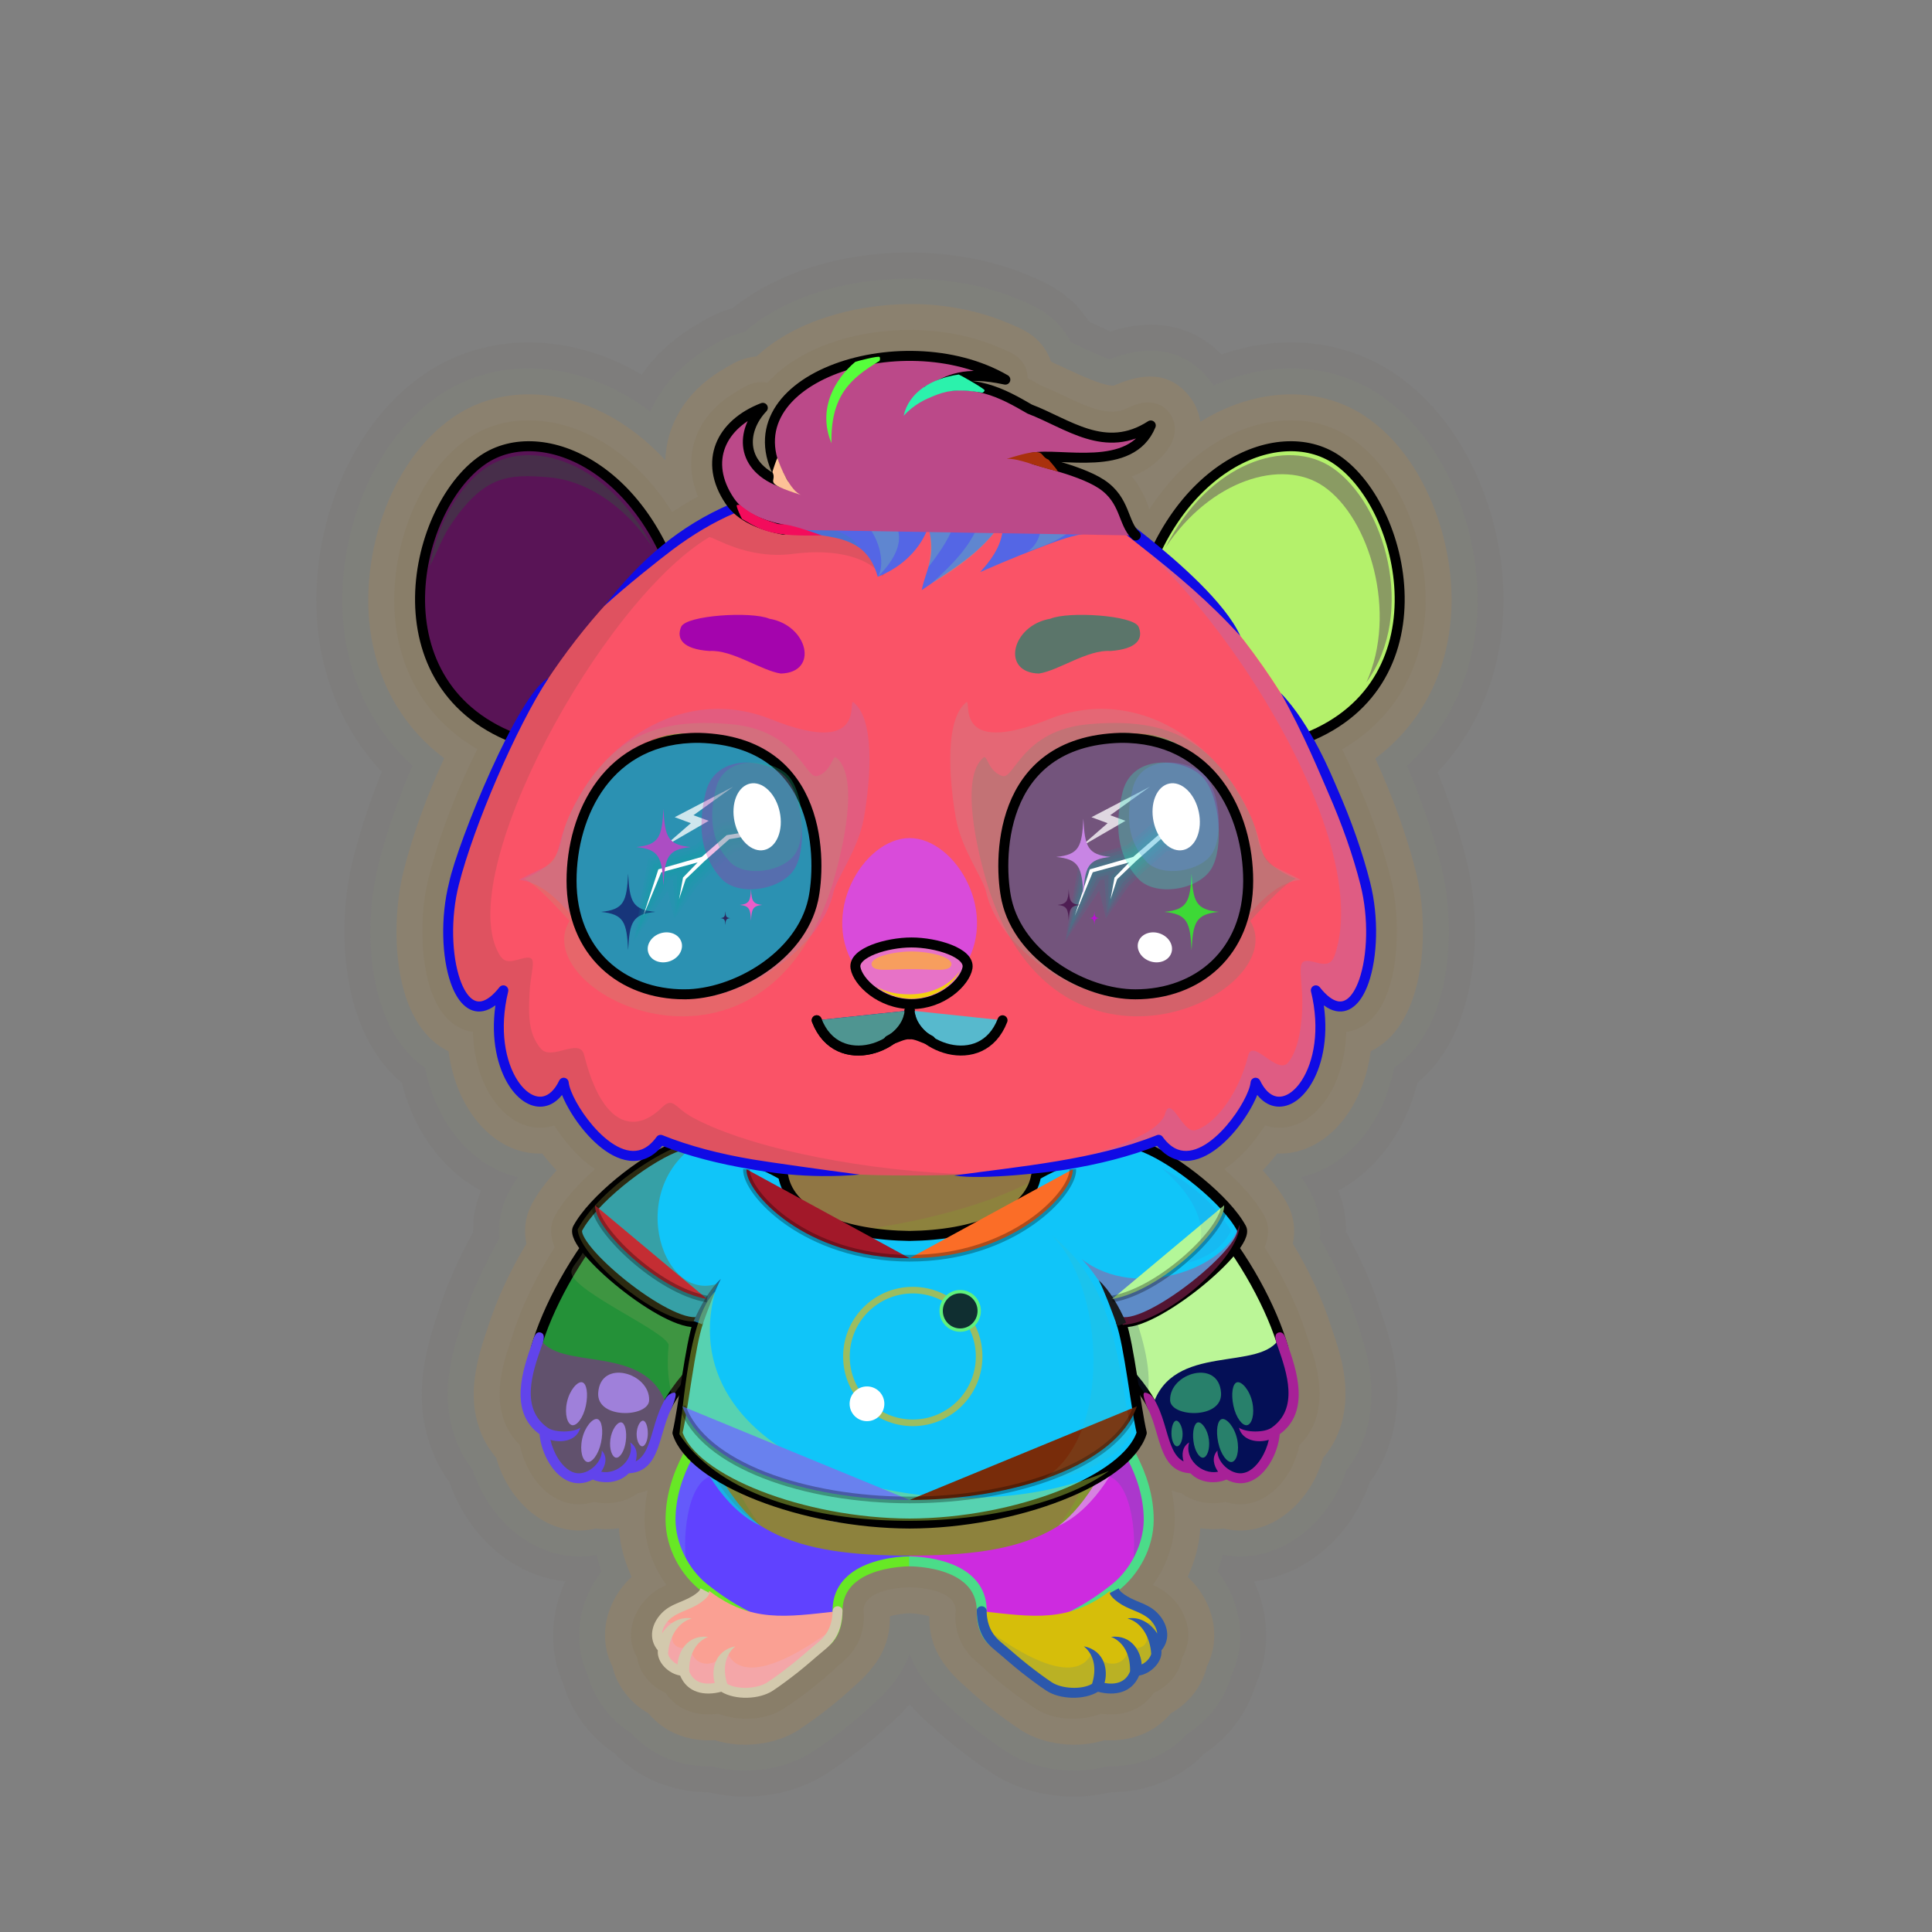 <?xml version="1.0" encoding="UTF-8"?><!DOCTYPE svg PUBLIC "-//W3C//DTD SVG 1.1//EN" "http://www.w3.org/Graphics/SVG/1.1/DTD/svg11.dtd"><!-- Creator: CorelDRAW 2017 --><svg xmlns="http://www.w3.org/2000/svg" xmlns:xlink="http://www.w3.org/1999/xlink" xml:space="preserve" width="290mm" height="290mm" version="1.1" style="shape-rendering:geometricPrecision; text-rendering:geometricPrecision; image-rendering:optimizeQuality; fill-rule:evenodd; clip-rule:evenodd" viewBox="0 0 29000 29000">
 <rect x="0" y="0" width="29000" height="29000" fill="#808080" stroke="none"/>
 <defs>
  <style type="text/css">
   <![CDATA[
    .str2 {stroke:black;stroke-width:100;stroke-miterlimit:22.926;stroke-opacity:0.302}
    .str3 {stroke:black;stroke-width:150;stroke-miterlimit:22.926}
    .str1 {stroke:black;stroke-width:150;stroke-linecap:round;stroke-linejoin:round;stroke-miterlimit:22.926}
    .str0 {stroke:black;stroke-width:150;stroke-linecap:round;stroke-linejoin:round;stroke-miterlimit:22.926}
    .fil11 {fill:none}
    .fil19 {fill:none;fill-rule:nonzero}
    .fil23 {fill:none}
    .fil21 {fill:black}
    .fil49 {fill:black}
    .fil28 {fill:#102F31}
    .fil26 {fill:white}
    .fil65 {fill:white}
    .fil4 {fill:black;fill-rule:nonzero}
    .fil52 {fill:black;fill-rule:nonzero}
    .fil62 {fill:white;fill-rule:nonzero}
    .fil0 {fill:aqua;fill-opacity:0.051}
    .fil1 {fill:aqua;fill-opacity:0.102}
    .fil61 {fill:#00ADA1;fill-opacity:0.102}
    .fil24 {fill:white;fill-opacity:0.102}
    .fil31 {fill:black;fill-opacity:0.122}
    .fil56 {fill:black;fill-opacity:0.188}
    .fil39 {fill:black;fill-opacity:0.188}
    .fil3 {fill:black;fill-opacity:0.2}
    .fil33 {fill:black;fill-opacity:0.2}
    .fil38 {fill:white;fill-opacity:0.2}
    .fil41 {fill:black;fill-rule:nonzero;fill-opacity:0.2}
    .fil55 {fill:black;fill-opacity:0.251}
    .fil64 {fill:#014A4A;fill-opacity:0.278}
    .fil54 {fill:#B3B3B3;fill-opacity:0.302}
    .fil22 {fill:black;fill-opacity:0.4}
    .fil51 {fill:#999999;fill-opacity:0.502}
    .fil50 {fill:#B3B3B3;fill-opacity:0.502}
    .fil59 {fill:#BFFFFF;fill-opacity:0.502}
    .fil63 {fill:white;fill-rule:nonzero;fill-opacity:0.769}
    .fil60 {fill:url(#id0)}
    .fil68 {fill:url(#id1)}
    .fil20 {fill:url(#id2)}
    .fil27 {fill:url(#id3)}
    .fil13 {fill:url(#id4)}
    .fil25 {fill:url(#id5)}
    .fil48 {fill:url(#id6)}
    .fil8 {fill:url(#id7)}
    .fil67 {fill:url(#id8)}
    .fil15 {fill:url(#id9)}
    .fil9 {fill:url(#id10)}
    .fil34 {fill:url(#id11)}
    .fil29 {fill:url(#id12)}
    .fil43 {fill:url(#id13)}
    .fil46 {fill:url(#id14)}
    .fil47 {fill:url(#id15)}
    .fil17 {fill:url(#id16)}
    .fil12 {fill:url(#id17)}
    .fil58 {fill:url(#id18)}
    .fil57 {fill:url(#id19)}
    .fil16 {fill:url(#id20)}
    .fil10 {fill:url(#id21)}
    .fil30 {fill:url(#id22)}
    .fil18 {fill:url(#id23)}
    .fil6 {fill:url(#id24)}
    .fil45 {fill:url(#id25)}
    .fil44 {fill:url(#id26)}
    .fil14 {fill:url(#id27)}
    .fil66 {fill:url(#id28)}
    .fil7 {fill:url(#id29)}
    .fil5 {fill:url(#id30)}
    .fil53 {fill:url(#id31)}
    .fil35 {fill:url(#id32)}
    .fil37 {fill:url(#id33)}
    .fil2 {fill:url(#id34)}
    .fil32 {fill:url(#id35)}
    .fil36 {fill:url(#id36)}
    .fil42 {fill:url(#id37);fill-rule:nonzero}
    .fil40 {fill:url(#id38);fill-rule:nonzero}
   ]]>
  </style>
  <linearGradient id="id0" gradientUnits="userSpaceOnUse" x1="10505.87" y1="11113.07" x2="10675.33" y2="14266.19">
   <stop offset="0" style="stop-opacity:1; stop-color:#0F1C1C"/>
   <stop offset="1" style="stop-opacity:1; stop-color:#11707A"/>
  </linearGradient>
  <linearGradient id="id1" gradientUnits="userSpaceOnUse" xlink:href="#id0" x1="16631.11" y1="11118.26" x2="16796.91" y2="14266.02">
  </linearGradient>
  <linearGradient id="id2" gradientUnits="userSpaceOnUse" x1="8987.49" y1="21037.93" x2="18319.63" y2="19020.56">
   <stop offset="0" style="stop-opacity:1; stop-color:#22343B"/>
   <stop offset="0.22" style="stop-opacity:1; stop-color:#21353C"/>
   <stop offset="0.31" style="stop-opacity:1; stop-color:#1D3843"/>
   <stop offset="0.51" style="stop-opacity:1; stop-color:#1B4B52"/>
   <stop offset="0.702" style="stop-opacity:1; stop-color:#1A3945"/>
   <stop offset="1" style="stop-opacity:1; stop-color:#1A3E48"/>
  </linearGradient>
  <linearGradient id="id3" gradientUnits="userSpaceOnUse" x1="14412.7" y1="19363.13" x2="14412.69" y2="19990.49">
   <stop offset="0" style="stop-opacity:1; stop-color:#04FFEA"/>
   <stop offset="0.039" style="stop-opacity:1; stop-color:#04FFEA"/>
   <stop offset="1" style="stop-opacity:1; stop-color:#01A9B4"/>
  </linearGradient>
  <linearGradient id="id4" gradientUnits="objectBoundingBox" x1="95.041%" y1="71.71%" x2="4.959%" y2="28.29%">
   <stop offset="0" style="stop-opacity:1; stop-color:#5B5E63"/>
   <stop offset="1" style="stop-opacity:1; stop-color:#4D5459"/>
  </linearGradient>
  <linearGradient id="id5" gradientUnits="userSpaceOnUse" xlink:href="#id3" x1="13701.09" y1="19315.78" x2="13701.09" y2="21406.85">
  </linearGradient>
  <linearGradient id="id6" gradientUnits="userSpaceOnUse" x1="13633.16" y1="14558.08" x2="13728.92" y2="14245.92">
   <stop offset="0" style="stop-opacity:1; stop-color:#77848F"/>
   <stop offset="0.49" style="stop-opacity:1; stop-color:#3D4254"/>
   <stop offset="1" style="stop-opacity:1; stop-color:#373A40"/>
  </linearGradient>
  <linearGradient id="id7" gradientUnits="userSpaceOnUse" x1="17114.62" y1="17371.74" x2="17646.55" y2="20961.31">
   <stop offset="0" style="stop-opacity:1; stop-color:#798BA6"/>
   <stop offset="0.431" style="stop-opacity:1; stop-color:#C3D4E0"/>
   <stop offset="1" style="stop-opacity:1; stop-color:#D3DBE0"/>
  </linearGradient>
  <linearGradient id="id8" gradientUnits="userSpaceOnUse" x1="16827.64" y1="14523.59" x2="16827.64" y2="11132.3">
   <stop offset="0" style="stop-opacity:1; stop-color:#02F7E8"/>
   <stop offset="0.502" style="stop-opacity:1; stop-color:#008594"/>
   <stop offset="1" style="stop-opacity:1; stop-color:#00595E"/>
  </linearGradient>
  <linearGradient id="id9" gradientUnits="userSpaceOnUse" x1="10420.18" y1="17293.56" x2="9288.43" y2="21100.09">
   <stop offset="0" style="stop-opacity:1; stop-color:#D6D0BE"/>
   <stop offset="0.58" style="stop-opacity:1; stop-color:#DAD6C7"/>
   <stop offset="0.812" style="stop-opacity:1; stop-color:#EEECE7"/>
   <stop offset="1" style="stop-opacity:1; stop-color:#D8D3C3"/>
  </linearGradient>
  <linearGradient id="id10" gradientUnits="userSpaceOnUse" xlink:href="#id9" x1="18018.81" y1="17293.56" x2="16887.06" y2="21100.09">
  </linearGradient>
  <linearGradient id="id11" gradientUnits="userSpaceOnUse" x1="19018.26" y1="11151.34" x2="19018.26" y2="6697.82">
   <stop offset="0" style="stop-opacity:1; stop-color:#D6D0BE"/>
   <stop offset="0.239" style="stop-opacity:1; stop-color:#EFEFEF"/>
   <stop offset="0.561" style="stop-opacity:1; stop-color:#EAEAEA"/>
   <stop offset="1" style="stop-opacity:1; stop-color:#FAFAFA"/>
  </linearGradient>
  <linearGradient id="id12" gradientUnits="userSpaceOnUse" xlink:href="#id11" x1="8296.2" y1="11151.34" x2="8296.2" y2="6697.82">
  </linearGradient>
  <linearGradient id="id13" gradientUnits="userSpaceOnUse" x1="10709.77" y1="10073.13" x2="11579.16" y2="9151.01">
   <stop offset="0" style="stop-opacity:1; stop-color:#242C30"/>
   <stop offset="0.239" style="stop-opacity:1; stop-color:#1A2E3F"/>
   <stop offset="1" style="stop-opacity:1; stop-color:#2B363B"/>
  </linearGradient>
  <linearGradient id="id14" gradientUnits="userSpaceOnUse" x1="13681.04" y1="15072" x2="13681.04" y2="14146">
   <stop offset="0" style="stop-opacity:1; stop-color:#1A1B1C"/>
   <stop offset="1" style="stop-opacity:1; stop-color:#373A40"/>
  </linearGradient>
  <linearGradient id="id15" gradientUnits="userSpaceOnUse" xlink:href="#id6" x1="13670" y1="15035" x2="13880" y2="14522">
  </linearGradient>
  <linearGradient id="id16" gradientUnits="userSpaceOnUse" x1="9179.81" y1="20114.76" x2="8597.63" y2="22148.53">
   <stop offset="0" style="stop-opacity:1; stop-color:#303336"/>
   <stop offset="1" style="stop-opacity:1; stop-color:#3E4247"/>
  </linearGradient>
  <linearGradient id="id17" gradientUnits="userSpaceOnUse" x1="17309.8" y1="20747.53" x2="19284.24" y2="21515.77">
   <stop offset="0" style="stop-opacity:1; stop-color:#303336"/>
   <stop offset="0.349" style="stop-opacity:1; stop-color:#323538"/>
   <stop offset="1" style="stop-opacity:1; stop-color:#3E4247"/>
  </linearGradient>
  <linearGradient id="id18" gradientUnits="userSpaceOnUse" xlink:href="#id8" x1="10394.05" y1="14523.59" x2="10394.05" y2="11132.3">
  </linearGradient>
  <linearGradient id="id19" gradientUnits="userSpaceOnUse" x1="10378.29" y1="14925" x2="10378.29" y2="11009">
   <stop offset="0" style="stop-opacity:1; stop-color:#45D6CC"/>
   <stop offset="0.651" style="stop-opacity:1; stop-color:#002D4D"/>
   <stop offset="1" style="stop-opacity:1; stop-color:#19202A"/>
  </linearGradient>
  <linearGradient id="id20" gradientUnits="userSpaceOnUse" x1="10249.31" y1="17271.07" x2="9250.57" y2="21122.49">
   <stop offset="0" style="stop-opacity:1; stop-color:#141719"/>
   <stop offset="0.459" style="stop-opacity:1; stop-color:#1A1C1E"/>
   <stop offset="0.62" style="stop-opacity:1; stop-color:#1F2123"/>
   <stop offset="1" style="stop-opacity:1; stop-color:#3E4247"/>
  </linearGradient>
  <linearGradient id="id21" gradientUnits="userSpaceOnUse" x1="16340.28" y1="17530.38" x2="18356.86" y2="20863.18">
   <stop offset="0" style="stop-opacity:1; stop-color:#141719"/>
   <stop offset="0.541" style="stop-opacity:1; stop-color:#0B0C0D"/>
   <stop offset="0.729" style="stop-opacity:1; stop-color:#1F2123"/>
   <stop offset="1" style="stop-opacity:1; stop-color:#3E4247"/>
  </linearGradient>
  <linearGradient id="id22" gradientUnits="userSpaceOnUse" x1="8181.87" y1="11151.28" x2="8181.87" y2="6697.79">
   <stop offset="0" style="stop-opacity:1; stop-color:#1C1D1F"/>
   <stop offset="0.259" style="stop-opacity:1; stop-color:#434F57"/>
   <stop offset="0.761" style="stop-opacity:1; stop-color:#455057"/>
   <stop offset="1" style="stop-opacity:1; stop-color:#4C5457"/>
  </linearGradient>
  <linearGradient id="id23" gradientUnits="userSpaceOnUse" x1="13463.38" y1="23350.36" x2="13463.38" y2="17441.85">
   <stop offset="0" style="stop-opacity:1; stop-color:#1C1D1F"/>
   <stop offset="0.259" style="stop-opacity:1; stop-color:#434F57"/>
   <stop offset="0.569" style="stop-opacity:1; stop-color:#455057"/>
   <stop offset="1" style="stop-opacity:1; stop-color:#0B0C0D"/>
  </linearGradient>
  <linearGradient id="id24" gradientUnits="userSpaceOnUse" x1="12273.95" y1="25066.22" x2="10008.46" y2="24222.36">
   <stop offset="0" style="stop-opacity:1; stop-color:#1C1D1F"/>
   <stop offset="0.302" style="stop-opacity:1; stop-color:#252729"/>
   <stop offset="0.82" style="stop-opacity:1; stop-color:#475057"/>
   <stop offset="1" style="stop-opacity:1; stop-color:#3E484F"/>
  </linearGradient>
  <linearGradient id="id25" gradientUnits="userSpaceOnUse" x1="13605.28" y1="14566.67" x2="13605.28" y2="12579.77">
   <stop offset="0" style="stop-opacity:1; stop-color:#242C30"/>
   <stop offset="0.69" style="stop-opacity:1; stop-color:#3E4950"/>
   <stop offset="1" style="stop-opacity:1; stop-color:#445057"/>
  </linearGradient>
  <linearGradient id="id26" gradientUnits="userSpaceOnUse" xlink:href="#id13" x1="16605.09" y1="10073.13" x2="15735.7" y2="9151.01">
  </linearGradient>
  <linearGradient id="id27" gradientUnits="userSpaceOnUse" xlink:href="#id7" x1="9660.48" y1="17371.74" x2="10192.41" y2="20961.31">
  </linearGradient>
  <linearGradient id="id28" gradientUnits="userSpaceOnUse" xlink:href="#id19" x1="16822.69" y1="14925" x2="16822.69" y2="11009">
  </linearGradient>
  <linearGradient id="id29" gradientUnits="userSpaceOnUse" xlink:href="#id24" x1="14858.77" y1="25049.82" x2="17161.68" y2="24238.76">
  </linearGradient>
  <linearGradient id="id30" gradientUnits="userSpaceOnUse" xlink:href="#id24" x1="13823.45" y1="23472.84" x2="16866.51" y2="21581.35">
  </linearGradient>
  <linearGradient id="id31" gradientUnits="userSpaceOnUse" xlink:href="#id22" x1="13831.76" y1="8857.17" x2="13831.76" y2="5341.85">
  </linearGradient>
  <linearGradient id="id32" gradientUnits="userSpaceOnUse" xlink:href="#id22" x1="18903.93" y1="11151.28" x2="18903.93" y2="6697.79">
  </linearGradient>
  <linearGradient id="id33" gradientUnits="userSpaceOnUse" xlink:href="#id22" x1="13255.5" y1="17643.01" x2="13255.5" y2="6987.13">
  </linearGradient>
  <linearGradient id="id34" gradientUnits="userSpaceOnUse" xlink:href="#id24" x1="13253.03" y1="23511.09" x2="10259.42" y2="21543.11">
  </linearGradient>
  <linearGradient id="id35" gradientUnits="userSpaceOnUse" x1="9308.07" y1="9894.87" x2="7345.13" y2="8815.9">
   <stop offset="0" style="stop-opacity:1; stop-color:#161D2A"/>
   <stop offset="1" style="stop-opacity:1; stop-color:#1D4049"/>
  </linearGradient>
  <linearGradient id="id36" gradientUnits="userSpaceOnUse" xlink:href="#id35" x1="20319.98" y1="9894.87" x2="18357.04" y2="8815.9">
  </linearGradient>
  <linearGradient id="id37" gradientUnits="userSpaceOnUse" x1="8673" y1="13237.89" x2="11742.38" y2="13237.89">
   <stop offset="0" style="stop-opacity:1; stop-color:black"/>
   <stop offset="1" style="stop-opacity:1; stop-color:#1A2F3A"/>
  </linearGradient>
  <linearGradient id="id38" gradientUnits="userSpaceOnUse" x1="17763.82" y1="13822.35" x2="16461.54" y2="12577.21">
   <stop offset="0" style="stop-opacity:1; stop-color:black"/>
   <stop offset="1" style="stop-opacity:1; stop-color:#1A2A30"/>
  </linearGradient>
 </defs>
 <g id="Glow"><animate attributeName="opacity" values="0.1;0.5;0.7;0" dur="3" repeatCount="indefinite"/>
  <g id="_2104894338256">
   <path class="fil0" d="M18335.17 5319.55c746.6,-257.81 1567.53,-252.06 2291.91,108.53 111.23,55.37 218.57,118.43 321.07,188.66 1117.42,765.66 1687.01,2294.61 1614.01,3614.01 -51.11,923.61 -397.86,1737.44 -982.53,2358.89 170.26,423.16 315.03,856.28 425.3,1291.57 34.83,137.52 62.58,276.85 83.69,417.12 149.23,991.55 -9.96,2292.86 -812.29,2954.25 -35.91,141.61 -81.69,280.85 -137.91,416.54 -211.47,510.4 -579.17,951.17 -1049.54,1202.76 83.33,207.33 119.93,416.61 117.2,622.9 213.84,384.96 396.98,793.49 523.47,1199.81 86.3,249.1 161.47,490.69 205.65,752.9 110.99,658.65 -7.21,1304.54 -379.18,1811.85 -32.5,91.96 -70.18,181.81 -112.49,268.64 -329.28,675.71 -944.36,1128.4 -1621.05,1208.34 224.86,484.05 252.77,1047.19 26.29,1551.47 -123.99,419.93 -401.87,787.38 -768.19,1032.64 -362.99,377.37 -868.04,581.35 -1407.92,582.07 -603.51,147.28 -1284.15,43.36 -1785.06,-287.51 -297.06,-196.23 -644.81,-464.27 -909.08,-711.48 -120.57,-102.27 -229.14,-210 -324.69,-323.48 -95.55,113.48 -204.12,221.21 -324.69,323.48 -264.27,247.21 -612.02,515.25 -909.08,711.48 -500.91,330.87 -1181.55,434.79 -1785.06,287.51 -539.88,-0.72 -1044.93,-204.7 -1407.92,-582.07 -366.32,-245.26 -644.2,-612.71 -768.19,-1032.64 -226.35,-504.01 -198.6,-1066.8 25.92,-1550.67 -90.15,-9.92 -180.29,-26.47 -269.9,-49.85 -704.26,-183.76 -1233.56,-762.62 -1468.63,-1438.25 -118.77,-163.85 -214.4,-345.13 -283.76,-540.57 -245.14,-690.69 -113.03,-1350.69 115.49,-2013.51 126.4,-406.1 309.38,-814.41 523.04,-1199.19 -2.87,-206.63 33.71,-416.32 117.23,-624.17 -469.89,-251.47 -837.39,-691.67 -1048.97,-1201.48 -56.44,-136 -102.38,-275.57 -138.41,-417.53 -902.41,-743.37 -999.02,-2300.8 -727.83,-3371.35 110.69,-436.97 256.24,-871.71 427.53,-1296.37 -478.96,-510.88 -801.69,-1156.15 -927.14,-1898.97 -244.1,-1445.39 325.28,-3220.82 1563.33,-4069.14 102.52,-70.25 209.88,-133.32 321.13,-188.69 870.13,-433.12 1879.59,-354.25 2732.17,78.43 71.84,36.46 142.23,75.12 211.17,115.87 192.49,-273.85 448.9,-516.93 766.07,-712.3 77.13,-47.51 154.87,-95.09 234.63,-138.06 116.92,-62.99 238.86,-111.69 363.21,-145.78 1172.2,-941.16 3105.28,-1055.82 4428.56,-499.4 35.07,14.75 70.23,29.17 105.17,44.24 70.23,30.27 139.54,62.41 206.93,98.62 88.03,47.28 171.83,101.06 250.57,162.7 143.26,112.14 263.9,245.77 358.95,394.03 74.16,34.15 148.05,69.16 222.64,103.98 27.55,12.86 61.51,29.41 96.29,45.07 583.17,-187.66 1194.65,-139.14 1670.89,344.1z" style="fill:#715a46"/>
   <path class="fil0" d="M18215.48 5785.31c710.38,-316.21 1527.3,-362.11 2237.94,-8.36 95.08,47.33 186.84,101.22 274.46,161.26 1003.42,687.55 1510.56,2089.22 1445.17,3271.01 -50.89,919.84 -424.1,1713.58 -1054.12,2287.38 206.97,482.08 381.47,979.92 508.23,1480.31 31.69,125.08 56.9,251.83 76.1,379.41 131.39,873.02 9.46,2130.4 -774.64,2668.8 -34.32,169.04 -83.94,334.86 -150.22,494.83 -228.77,552.15 -670.92,1018.23 -1245.43,1149.24 50.55,73.36 95.64,146.57 134.32,219.01l6.58 12.33 6.28 12.47c113.37,225.1 150.83,453.01 130.8,674.7 225.24,391.3 419.24,811.99 548.31,1228.51 79.93,230.24 150.85,453.84 191.66,696.03 96.26,571.23 -4.87,1129.39 -341.9,1559.51 -263.05,808.41 -1027.69,1424.19 -1858.07,1267.81 -19.43,84.2 -43.37,167.32 -71.58,248.96 342.74,443.25 446.72,1041.85 203.65,1560.64 -97.13,358.29 -337.84,671.18 -655.07,870.7 -302.05,332.59 -736.66,503.92 -1201.3,492.46 -511.35,139.12 -1104.76,54.61 -1524.26,-222.5 -281.94,-186.23 -616.37,-444.02 -865.5,-678.27 -273.43,-232.85 -474,-488.68 -583.06,-785.34 -109.06,296.66 -309.63,552.49 -583.06,785.34 -249.13,234.25 -583.56,492.04 -865.5,678.27 -419.5,277.11 -1012.91,361.62 -1524.26,222.5 -464.64,11.46 -899.25,-159.87 -1201.3,-492.46 -317.23,-199.52 -557.94,-512.41 -655.07,-870.7 -243.07,-518.79 -139.09,-1117.39 203.65,-1560.64 -28.21,-81.64 -52.15,-164.76 -71.58,-248.96 -831.82,156.65 -1597.69,-461.55 -1859.44,-1272.04 -113.61,-146 -203.9,-310.24 -267.5,-489.41 -213.78,-602.34 -81.02,-1184.73 118.62,-1761.85 129,-416.26 322.82,-836.68 547.88,-1227.77 -20.15,-220.86 16.8,-447.97 129.09,-672.53l7.46 -14.92 7.89 -14.71c38.52,-71.83 83.38,-144.45 133.66,-217.24 -574.08,-131.09 -1016.16,-596.67 -1245.12,-1148.37 -66.48,-160.19 -116.25,-326.24 -150.66,-495.53 -878.06,-602 -935.66,-2109.12 -697.75,-3048.28 127.13,-501.87 302.42,-1001.13 510.45,-1484.46 -524.81,-479.62 -876.27,-1117.67 -1003.57,-1871.47 -218.62,-1294.49 287.84,-2921.16 1399.35,-3682.77 87.63,-60.05 179.41,-113.95 274.51,-161.29 759.24,-377.92 1639.82,-299.66 2382.15,77.07 183.15,92.95 355.87,201.95 517.89,324.42 163.31,-367.28 445.87,-693.72 840.09,-936.55 70.66,-43.53 142.02,-87.43 215.09,-126.79 114.11,-61.48 234.31,-105.55 356.49,-131.4 1049.99,-903.57 2894.65,-1004.2 4099.39,-497.62 33.99,14.29 68.08,28.26 101.95,42.86 59.93,25.84 119.26,53.15 176.78,84.05 68.41,36.76 133.57,78.36 194.78,126.27 140.14,109.71 251.66,246.54 329.52,399.34 195.72,91.03 458.14,215.97 583.06,252.39 521.73,-205.38 1080.49,-207.38 1497.06,312.94 21.13,26.4 41.03,53.57 59.65,81.41z" style="fill:#91b46b"/>
   <path class="fil1" d="M18017.13 6331.68c74.52,-46.54 151.23,-89.97 230.1,-130.01 630.47,-320.07 1385.86,-397.76 2032.52,-75.86 78.94,39.29 155.11,84.03 227.85,133.87 889.04,609.18 1334.1,1884.23 1276.35,2928.01 -50.66,915.62 -455.72,1683.56 -1141.08,2197.4 250.71,544.83 461.43,1114.75 606.52,1687.52 28.54,112.64 51.22,226.81 68.51,341.71 111.66,741.97 32.67,1986.4 -743.04,2365.72 -27.15,202.81 -78.18,401.77 -156.48,590.75 -213.29,514.78 -658.53,963.31 -1249.53,944.86 -40.96,53.86 -82.36,104.59 -123.11,151.34 -29.93,34.33 -60.91,68.1 -92.9,101.13 153.85,167.59 282.78,339 370.69,503.64l4.38 8.21 4.19 8.32c98.34,195.26 113.33,391.28 73.41,578.79 240.61,400.08 450.34,838.91 583.42,1270.62 73.5,211.32 140.29,417.23 177.71,639.29 81.56,484.01 -1.79,955.04 -308.05,1306.85 -187.18,673.85 -807.17,1225.87 -1491.77,1059.56 -116.25,14.9 -234.07,13.2 -349.08,-4.78 -16.87,253.09 -83.54,501.48 -191.37,730.81 372.37,342.51 520.16,885.88 289.28,1342.82 -68.17,296.1 -273.29,554.62 -542.11,705.86 -239.07,290.31 -603.7,427.59 -993.09,402.24 -416.27,132.62 -926.41,66.82 -1263.27,-155.69 -266.49,-176.04 -587.39,-423.35 -821.02,-644.26 -347.78,-301.51 -553.82,-609.05 -546.52,-1058.43 -89.46,-29.95 -224.42,-44.07 -295.81,-46.71 -71.39,2.64 -206.35,16.76 -295.81,46.71 7.3,449.38 -198.74,756.92 -546.52,1058.43 -233.63,220.91 -554.53,468.22 -821.02,644.26 -336.86,222.51 -847,288.31 -1263.27,155.69 -389.39,25.35 -754.02,-111.93 -993.09,-402.24 -268.82,-151.24 -473.94,-409.76 -542.11,-705.86 -230.88,-456.94 -83.09,-1000.31 289.28,-1342.82 -107.83,-229.33 -174.5,-477.72 -191.37,-730.81 -115.01,17.98 -232.83,19.68 -349.08,4.78 -685.45,166.51 -1306.14,-387.09 -1492.47,-1062.09 -108.85,-126.08 -193.89,-271.67 -251.34,-433.55 -180.73,-509.21 -47.6,-1022.19 121.76,-1510.2 133.01,-431.46 342.58,-870.01 583.01,-1269.89 -39.99,-186.95 -25.39,-382.44 72.11,-577.4l4.97 -9.96 5.26 -9.8c88.1,-164.27 217.04,-335.33 370.8,-502.62 -31.92,-32.95 -62.82,-66.65 -92.68,-100.9 -40.75,-46.75 -82.15,-97.49 -123.12,-151.35 -590.87,18.54 -1036.37,-429.66 -1249.96,-944.3 -78.49,-189.14 -129.66,-388.27 -156.89,-591.27 -863.46,-420.94 -875.57,-1910.5 -673.69,-2707.46 145.42,-574.03 356.96,-1145.17 608.73,-1690.99 -579.93,-436.33 -966.23,-1060.96 -1095.35,-1825.53 -193.11,-1143.46 250.73,-2621.74 1235.36,-3296.41 72.75,-49.85 148.94,-94.59 227.89,-133.89 646.53,-321.82 1401.75,-244.21 2032.13,75.71 349.62,177.43 656.7,421.42 919.27,708.06 16.72,-523.72 297.26,-1014.23 819.46,-1335.9 64.19,-39.53 129.18,-79.76 195.54,-115.51 113.02,-60.89 234.21,-98.22 355.5,-109.04 691.01,-646.55 1850.76,-856.58 2729.19,-764.16 354.71,37.32 706.21,121.95 1035.31,260.33 32.91,13.84 65.92,27.35 98.72,41.49 49.63,21.4 99,43.9 146.63,69.49 48.79,26.21 95.33,55.66 139,89.84 127.03,99.44 219.35,231.61 268.26,378.63 10.74,6.03 21.49,12.11 32.26,18.23 234.16,104.36 733.54,359.84 913.04,344.75 9.81,-4.07 19.59,-8.37 29.11,-12.44 378.65,-161.64 789.83,-218.94 1102.96,172.18 89.97,112.38 146.1,245.26 165.52,384.23z" style="fill:#fc8c0c"/>
   <path class="fil1" d="M17252.2 7645.54c294.08,-455.3 686.41,-850.16 1171.44,-1096.39 519.98,-263.97 1146.92,-341.06 1682.45,-74.47 62.79,31.25 123.38,66.83 181.24,106.48 774.11,530.43 1157.6,1679.75 1107.51,2585 -50.39,910.82 -494.49,1644.29 -1249.67,2081.3 303.73,612.21 560.34,1265.08 726.46,1920.84 25.38,100.22 45.53,201.79 60.91,304.02 86.89,577.32 61.59,1840.28 -677.42,2009.65 -15.86,3.64 -31.61,6.63 -47.25,9 -7.61,251.26 -54.15,500.48 -149.51,730.65 -151.39,365.39 -465.6,729.12 -898.24,703.57 -60.63,-3.58 -117.94,-14.68 -171.89,-32.24 -76.57,120.59 -160.59,231.18 -236.25,317.97 -107.78,123.64 -234.51,243.5 -375.97,337.83 258.48,228.25 481.89,478.34 603.75,706.56l2.2 4.11 2.09 4.16c78.25,155.36 59.31,312.95 -3.01,458.13 262.8,412.57 497.67,880.87 637.48,1337.32 67,192.26 129.83,380.92 163.84,582.71 66.65,395.54 3.52,779.55 -279.07,1050.03 -22.94,112.76 -61.78,223.65 -110.71,324.07 -194.17,398.45 -586.27,663.87 -999.4,527.67 -225.64,50.16 -471.03,6.76 -657.05,-129.01 -51.99,-10.66 -102.4,-26.4 -150.73,-47.51 30.81,146.89 47.33,296.93 46.88,448.96 -1.03,348.28 -122.82,692.88 -328.71,974.55 429.01,178.7 677.93,687.77 441,1087.13 -33.02,232.42 -208.4,437.12 -428.41,533.53 -172.51,258.66 -473.06,357.79 -790.9,312.1 -104.48,41.23 -219.12,63.31 -322.01,71.78 -232.49,19.13 -474.61,-25.63 -671.28,-155.55 -249.74,-164.96 -555.48,-400.4 -773.01,-606.93 -89.75,-84.31 -160.86,-129.82 -241.01,-235.2 -140.93,-185.3 -194.79,-403.24 -172.18,-632.18 -12.28,-282.16 -478.01,-335.13 -691.94,-339.81 -213.93,4.68 -679.66,57.65 -691.94,339.81 22.61,228.94 -31.25,446.88 -172.18,632.18 -80.15,105.38 -151.26,150.89 -240.96,235.16 -217.58,206.57 -523.32,442.01 -773.06,606.97 -196.67,129.92 -438.79,174.68 -671.28,155.55 -102.89,-8.47 -217.53,-30.55 -322.01,-71.78 -317.84,45.69 -618.39,-53.44 -790.9,-312.1 -220.01,-96.41 -395.39,-301.11 -428.41,-533.53 -236.93,-399.36 11.99,-908.43 441,-1087.13 -205.89,-281.67 -327.68,-626.27 -328.71,-974.55 -0.45,-152.03 16.07,-302.07 46.89,-448.96 -48.34,21.11 -98.75,36.85 -150.74,47.51 -186.4,136.04 -432.39,179.34 -658.4,128.71 -128.89,41.77 -265.87,48.63 -403.05,12.83 -370.85,-96.76 -631.16,-487.8 -706.38,-865.58 -106.85,-103.25 -188.1,-228.46 -239.42,-373.05 -148.15,-417.43 -13.98,-859.67 124.94,-1258.64 139.8,-456.25 374.52,-924.3 637.19,-1336.72 -62.4,-144.88 -81.61,-302.2 -3.96,-457.48l2.49 -4.98 2.63 -4.9c122.26,-227.97 345.81,-477.88 604.32,-706.01 -141.42,-94.32 -268.11,-214.15 -375.87,-337.76 -75.66,-86.8 -159.69,-197.4 -236.27,-318 -53.88,17.54 -111.12,28.65 -171.67,32.25 -432.73,25.77 -747.31,-337.79 -898.97,-703.21 -95.57,-230.28 -142.22,-479.65 -149.89,-731.06 -15.35,-2.34 -30.81,-5.28 -46.38,-8.84 -739.09,-168.98 -764.23,-1432.62 -677.38,-2009.73 15.38,-102.22 35.52,-203.81 60.91,-304.03 166.39,-656.82 423.85,-1310.68 728.69,-1923.58 -648.21,-376.55 -1077.9,-978.29 -1208.82,-1753.53 -167.62,-992.5 214.81,-2323.11 1071.38,-2910.03 57.86,-39.65 118.47,-75.24 181.26,-106.5 535.43,-266.51 1162.22,-189.51 1682.12,74.35 499.73,253.61 901.09,665 1197.97,1137.73 125.87,-83.56 255.23,-161.92 387.97,-233.84 -240.26,-582.33 -50.43,-1187.72 533.54,-1547.43 57.69,-35.54 116.34,-72.11 175.98,-104.24 105.68,-56.94 223.79,-81.35 332.73,-55.21 220.94,-247.18 520.32,-428.79 825.81,-551.48 526.84,-211.58 1137.47,-281.27 1700.55,-222.03 316.71,33.33 631.15,108.43 925.02,232.01 31.84,13.38 63.78,26.44 95.5,40.11 39.3,16.94 78.77,34.67 116.48,54.93 29.13,15.65 57.14,32.98 83.22,53.4 101.19,79.21 160.4,197.48 158.61,323.18 66.9,35.64 133.4,73.22 200.64,111.89 152.83,59.89 299.82,132.34 448.5,201.73 221.55,103.41 498.04,232.02 749.33,175.52 25.27,-7.63 54.61,-21.28 78.8,-31.6 48.08,-20.52 96.17,-41.74 145.52,-59.04 178.6,-62.58 371.33,-44.64 500.22,116.37 73.96,92.37 102.39,211.52 80.52,327.3 -33.69,178.36 -158.88,319.1 -293,433.17 -34.99,29.77 -71.9,57.22 -110.38,82.3 -75.11,48.95 -154.49,87.87 -236.76,118.63 80.08,93.99 144.42,200.58 197.83,319.77 22.59,50.42 44.06,112.88 66.6,173.36z" style="fill:#7a6436"/>
  </g>
 </g>
 <g id="Legs">
  <g id="_2104894334640">
   <path class="fil2" d="M13653.83 20746.55c-650.97,0 -2263.38,-51.99 -2620.02,230.07 -302.7,239.4 -971.26,977.51 -968.73,1838.18 1.31,444.58 256.15,819.29 523.76,1019.76 578.07,425.76 1150.44,626.57 1983.15,350.44 -7.37,-583.47 642.22,-741.69 1081.84,-749.4l0 -2689.05z" style="fill:#6042ff"/>
   <path class="fil3" d="M10320.15 23560.83c-110.04,-130.91 -245.06,-441.94 -245.52,-600.12 -2.27,-775.51 323.08,-1480.28 651.92,-1781.6 248.58,370.38 56.5,940.02 -55.38,978.67 -366.02,105.22 -444.63,994.49 -351.02,1403.05z" style="fill:#77bcef"/>
   <path class="fil4" d="M10617.95 23781.69c237.77,187.29 416.69,303.06 710.77,449.51 -260.19,-35.35 -573.2,-178.31 -784.7,-336.87 -332.28,-249.12 -552.44,-662.15 -553.65,-1079.53 -1.06,-359.93 110.07,-697.96 263.66,-989.4 226.43,-429.65 547.13,-759.98 733.49,-907.37 32.35,-25.56 79.32,-20.05 104.88,12.3 25.56,32.35 20.05,79.32 -12.3,104.88 -175.54,138.83 -478.26,451.2 -693.65,859.91 -143.68,272.63 -247.63,587.32 -246.66,919.68 1.04,357.82 198.12,746.3 478.16,966.89zm1744.6 794.49c-70.91,68.22 32.82,176.03 103.72,107.82 135.15,-130.4 182.68,-317.22 180.43,-499.88 -2.74,-217.97 98.64,-368.84 245.95,-470.89 212.56,-147.24 527.84,-198.52 769.65,-202.9l0 -149.45c-276.86,2.37 -624.36,69.82 -854.61,229.31 -185.93,128.8 -313.88,319.59 -310.41,595.69 1.74,139.36 -31.09,290.31 -134.73,390.3z" style="fill:#67e825"/>
   <path class="fil5" d="M13653.83 20746.55c650.97,0 2263.38,-51.99 2620.02,230.07 302.7,239.4 971.26,977.51 968.73,1838.18 -1.31,444.58 -256.15,819.29 -523.76,1019.76 -578.07,425.76 -1150.44,626.57 -1983.15,350.44 7.37,-583.47 -642.22,-741.69 -1081.84,-749.4l0 -2689.05z" style="fill:#cd2bdf"/>
   <path class="fil3" d="M16987.51 23560.83c110.04,-130.91 245.06,-441.94 245.52,-600.12 2.27,-775.51 -323.08,-1480.28 -651.92,-1781.6 -248.58,370.38 -56.5,940.02 55.38,978.67 366.02,105.22 444.63,994.49 351.02,1403.05z" style="fill:#266c83"/>
   <path class="fil4" d="M16689.71 23781.69c-237.77,187.29 -416.69,303.06 -710.77,449.51 260.19,-35.35 573.2,-178.31 784.7,-336.87 332.28,-249.12 552.44,-662.15 553.65,-1079.53 1.06,-359.93 -110.07,-697.96 -263.66,-989.4 -226.43,-429.65 -547.13,-759.98 -733.49,-907.37 -32.35,-25.56 -79.32,-20.05 -104.88,12.3 -25.56,32.35 -20.05,79.32 12.3,104.88 175.54,138.83 478.26,451.2 693.65,859.91 143.68,272.63 247.63,587.32 246.66,919.68 -1.04,357.82 -198.12,746.3 -478.16,966.89zm-1744.6 794.49c70.91,68.22 -32.82,176.03 -103.72,107.82 -135.15,-130.4 -182.68,-317.22 -180.43,-499.88 2.74,-217.97 -98.64,-368.84 -245.95,-470.89 -212.56,-147.24 -527.84,-198.52 -769.65,-202.9l1.17 -149.44c264.94,4.65 612.53,62.42 853.44,229.3 185.93,128.8 313.88,319.59 310.41,595.69 -1.74,139.36 31.09,290.31 134.73,390.3z" style="fill:#4bdc89"/>
  </g>
  <g id="_2104894332400">
   <path class="fil6" d="M10262.64 25080.05c65.86,213.15 260.14,328.14 578.17,231.97 81.99,81.51 466.13,170.06 720.09,2.31 240.73,-159.02 606.9,-457.49 719.53,-564.43 95.91,-91.05 335.19,-219.71 291.56,-564.9 -777.18,87.34 -1298.98,173.09 -1927.21,-305.82 -18.37,145.39 -320.47,205.15 -479.18,266.38 -232.58,89.72 -426.12,392.23 -210.82,604.16 -41.81,135.05 121.47,330.33 307.86,330.33z" style="fill:#faa093"/>
   <path class="fil3" d="M10817.32 25327.35c-320.02,132.53 -479.76,-45 -564.93,-254.73 -203.33,-14.78 -307.02,-137.32 -301.19,-307.99 -27.69,-44.65 -51.71,-78.71 -85.36,-173.29 -31.35,-139.29 54.15,-325.25 124.53,-351.15 -30.21,144.23 137.04,124.32 191.31,128.69 -232.27,291.83 29.54,451.21 178.44,320.73 3.77,298.94 320.46,400.84 554.21,107.14 111.45,282.66 514.47,451.57 1612.79,-363.33 -1095.62,1260.19 -1346.62,941.05 -1709.8,893.93z" style="fill:#e0c1fb"/>
   <path class="fil4" d="M10345.06 25088.87c67.54,167.03 220.17,202.59 383.78,173.31 -53.44,-170.94 -15.37,-485.87 309.29,-549.81 -160.12,130.35 -191.43,344.76 -122.6,562.86 153.48,90.33 454.38,75.57 604.06,-23.3 104.61,-69.1 234.66,-166.07 356.83,-261.92 142.47,-111.77 270.73,-229.09 408.59,-342.46 97.28,-79.99 204.79,-212.04 212.86,-453.17 -5.18,-40.93 23.81,-78.32 64.74,-83.5 40.93,-5.18 84.35,23.5 83.5,64.74 -7.11,344.18 -143.59,486.54 -266.18,587.35 -138.68,114.04 -267.52,232.32 -410.93,344.82 -124.23,97.46 -257.57,196.8 -366.79,268.94 -204.89,135.33 -566.96,144.82 -775.86,17.28 -251.24,65.96 -509.04,17.67 -617.62,-243.3 -169.19,-26.96 -352.23,-196.26 -334.48,-377.99 -148.84,-176.72 -93.4,-405.04 60.46,-561.35 136.41,-138.6 293.81,-154.8 454.41,-250.84 65.73,-39.3 119.7,-82.31 124.62,-120.29l137.17 72.77c-19.78,63.97 -119.47,136.64 -185.03,175.84 -138.41,82.77 -316.15,117.3 -424.53,227.4 -52.93,53.78 -97.63,126.43 -104.3,203.14 86.31,-137.49 252.39,-261.4 446.65,-225.36 -212.7,56.68 -340.51,283.67 -356.31,531.71 17.61,67.46 81.66,129.94 143.55,158.4 8.28,-179.76 140.66,-449.4 458.95,-414.63 -196.97,78.69 -290.7,282.6 -284.83,519.36z" style="fill:#d3c9ad"/>
   <path class="fil7" d="M17045.02 25080.05c-65.86,213.15 -260.14,328.14 -578.17,231.97 -81.99,81.51 -466.13,170.06 -720.09,2.31 -240.73,-159.02 -606.9,-457.49 -719.53,-564.43 -95.91,-91.05 -335.19,-219.71 -291.56,-564.9 777.18,87.34 1298.98,173.09 1927.21,-305.82 18.37,145.39 320.47,205.15 479.18,266.38 232.58,89.72 426.12,392.23 210.82,604.16 41.81,135.05 -121.47,330.33 -307.86,330.33z" style="fill:#d6be0a"/>
   <path class="fil3" d="M16490.34 25327.35c320.02,132.53 479.76,-45 564.93,-254.73 203.33,-14.78 307.02,-137.32 301.19,-307.99 27.69,-44.65 51.71,-78.71 85.36,-173.29 31.35,-139.29 -54.15,-325.25 -124.53,-351.15 30.21,144.23 -137.04,124.32 -191.31,128.69 232.27,291.83 -29.54,451.21 -178.44,320.73 -3.77,298.94 -320.46,400.84 -554.21,107.14 -111.45,282.66 -514.47,451.57 -1612.79,-363.33 1095.62,1260.19 1346.62,941.05 1709.8,893.93z" style="fill:#4f808c"/>
   <path class="fil4" d="M16962.6 25088.87c-67.54,167.03 -220.17,202.59 -383.78,173.31 53.44,-170.94 15.37,-485.87 -309.29,-549.81 160.12,130.35 191.43,344.76 122.6,562.86 -153.48,90.33 -454.38,75.57 -604.06,-23.3 -104.61,-69.1 -234.66,-166.07 -356.83,-261.92 -142.47,-111.77 -270.73,-229.09 -408.59,-342.46 -97.28,-79.99 -204.79,-212.04 -212.86,-453.17 5.18,-40.93 -23.81,-78.32 -64.74,-83.5 -40.93,-5.18 -84.35,23.5 -83.5,64.74 7.11,344.18 143.59,486.54 266.18,587.35 138.68,114.04 267.52,232.32 410.93,344.82 124.23,97.46 257.57,196.8 366.79,268.94 204.89,135.33 566.96,144.82 775.86,17.28 251.24,65.96 509.04,17.67 617.62,-243.3 169.19,-26.96 352.23,-196.26 334.48,-377.99 148.84,-176.72 93.4,-405.04 -60.46,-561.35 -136.41,-138.6 -293.81,-154.8 -454.41,-250.84 -65.73,-39.3 -119.7,-82.31 -124.62,-120.29l-137.17 72.77c19.78,63.97 119.47,136.64 185.03,175.84 138.41,82.77 316.15,117.3 424.53,227.4 52.93,53.78 97.63,126.43 104.3,203.14 -86.31,-137.49 -252.39,-261.4 -446.65,-225.36 212.7,56.68 340.51,283.67 356.31,531.71 -17.61,67.46 -81.66,129.94 -143.55,158.4 -8.28,-179.76 -140.66,-449.4 -458.95,-414.63 196.97,78.69 290.7,282.6 284.83,519.36z" style="fill:#2b58ac"/>
  </g>
 </g>
 <g id="Body"><animateTransform type="translate" values="0 0;0 150;0 0" dur="3" repeatCount="indefinite" additive="sum" attributeName="transform"/>
  <g id="_2104906386240">
   <path class="fil8" d="M16110.99 17210.14c1487.2,-179.62 2823.27,1880.05 3150.73,3021.26 160.13,558.08 -1805.92,1219.42 -1963.39,881.6 -68.57,-147.09 -295.31,-476.71 -570.89,-704.91 -149.09,-820.19 -321.58,-1468.41 -1092.14,-3106.53 168.83,-46.29 289.96,-68.99 475.69,-91.42z" style="fill:#2eb8e3"/>
   <path class="fil9" d="M16110.99 17205.14c1487.2,-179.62 2823.27,1880.05 3150.73,3021.26 160.13,558.08 -1805.92,1219.42 -1963.39,881.6 -68.57,-147.09 -295.31,-476.71 -570.89,-704.91 -149.09,-820.19 -321.58,-1468.41 -1092.14,-3106.53 168.83,-46.29 289.96,-68.99 475.69,-91.42z" style="fill:#01be81"/>
   <path class="fil10" d="M16110.99 17205.14c1487.2,-179.62 2823.27,1880.05 3150.73,3021.26 160.13,558.08 -1805.92,1219.42 -1963.39,881.6 -68.57,-147.09 -295.31,-476.71 -570.89,-704.91 -149.09,-820.19 -321.58,-1468.41 -1092.14,-3106.53 168.83,-46.29 289.96,-68.99 475.69,-91.42z" style="fill:#706b60"/>
   <path class="fil11 str0" d="M16110.99 17205.14c1487.2,-179.62 2823.27,1880.05 3150.73,3021.26 160.13,558.08 -1805.92,1219.42 -1963.39,881.6 -68.57,-147.09 -295.31,-476.71 -570.89,-704.91 -149.09,-820.19 -321.58,-1468.41 -1092.14,-3106.53 168.83,-46.29 289.96,-68.99 475.69,-91.42z" style="fill:#bbf697"/>
   <path class="fil3" d="M17217.41 20970.51c-131.65,-205.62 -302.6,-405.24 -489.97,-562.42 -50.37,-605.91 -203.08,-1164.57 -276.11,-1761.65 235.75,211.28 929.55,1617.3 766.08,2324.07z" style="fill:#1a356f"/>
   <path class="fil12" d="M19212.17 20074.13c101.15,319.07 445.87,1073.88 -75.74,1412.65 -7.94,341.28 -321.41,891.68 -722.13,637.79 -151.63,80.21 -387.56,68.68 -509.2,-82.66 -446.52,-3.88 -408.78,-536.63 -606.77,-928.91 294.31,-981.64 1640.85,-505.77 1913.84,-1038.87z" style="fill:#040f56"/>
   <path class="fil4" d="M19189.61 20002.65c89,-29.24 112.46,105.4 134.97,169.88 130.12,372.59 354.65,1015.84 -115.5,1354.96 -11.45,142.69 -66.57,310.32 -153.54,447.59 -98.14,154.89 -251.83,293.46 -445.9,288.96 -64.5,-1.5 -131.3,-18.64 -199.31,-55.06 -175.97,72.73 -404.38,47.34 -540.06,-93.53 -338.2,-20.25 -419.03,-297.56 -508.88,-605.81 -35.64,-122.28 -72.9,-250.1 -129.86,-362.95 -18.6,-36.89 -93.08,-220.91 -56.19,-239.51 15.72,-7.93 66.22,3.88 100.82,36.19 46.59,43.49 78.3,114.77 88.97,135.94 62.75,124.33 102.14,259.45 139.82,388.73 60.09,206.16 115.33,395.45 260.74,467.92 -29.02,-101.22 -22.04,-218.67 83.96,-284.43 -75.64,237.25 182.22,489.66 434.39,439.97 -64.55,-92.2 -101.19,-218.7 -9.86,-318.11 -5.91,163.55 171.75,337.36 338.38,341.23 137.74,3.17 248.09,-111.97 316.42,-219.82 55.25,-87.21 95.42,-187.6 116.37,-282.13 -169.22,50.33 -397.01,13.81 -448.25,-182.45 104,73.31 377.95,77.3 488.18,1.12 414.2,-287.73 231.63,-827.19 98.08,-1209.59 -22.08,-63.24 -77.52,-192.49 6.25,-219.1z" style="fill:#a72197"/>
   <path class="fil13" d="M18328.29 20905.37c27.87,401.54 -756.85,371.91 -764.59,112.81 -12.29,-411.5 728.97,-625.96 764.59,-112.81zm392.41 486.76c-69.79,14.91 -167.76,-109.3 -206.34,-289.9 -38.58,-180.6 -13.3,-339.1 56.49,-354.01 69.79,-14.91 188.03,119.43 226.61,300.03 38.58,180.6 -6.97,328.97 -76.76,343.88zm-228 552.27c-69.79,14.91 -167.76,-109.3 -206.34,-289.9 -38.58,-180.6 -13.3,-339.1 56.49,-354.01 69.79,-14.91 188.03,119.43 226.61,300.03 38.58,180.6 -6.97,328.97 -76.76,343.88zm-432.15 -64.16c-57.35,7.23 -127.87,-99.76 -146.57,-248.17 -18.7,-148.41 12.62,-274.59 69.97,-281.81 57.35,-7.23 143.53,109.33 162.23,257.74 18.7,148.41 -28.28,265.02 -85.63,272.24zm-392.41 -170.48c-41.57,0.51 -83.27,-81.69 -84.57,-189.27 -1.3,-107.59 31.34,-195.22 72.92,-195.72 41.57,-0.5 93.68,89.81 94.98,197.39 1.3,107.59 -41.76,187.1 -83.33,187.6z" style="fill:#28806b"/>
   <path class="fil14" d="M11196.69 17210.14c-1487.2,-179.62 -2823.27,1880.05 -3150.73,3021.26 -160.13,558.08 1805.92,1219.42 1963.39,881.6 68.57,-147.09 295.31,-476.71 570.89,-704.91 149.09,-820.19 321.58,-1468.41 1092.14,-3106.53 -168.83,-46.29 -289.96,-68.99 -475.69,-91.42z" style="fill:#3cac77"/>
   <path class="fil15" d="M11196.67 17205.14c-1487.2,-179.62 -2823.27,1880.05 -3150.73,3021.26 -160.13,558.08 1805.92,1219.42 1963.39,881.6 68.57,-147.09 295.31,-476.71 570.89,-704.91 149.09,-820.19 321.58,-1468.41 1092.14,-3106.53 -168.83,-46.29 -289.96,-68.99 -475.69,-91.42z" style="fill:#d0ea56"/>
   <path class="fil16" d="M11196.67 17205.14c-1487.2,-179.62 -2823.27,1880.05 -3150.73,3021.26 -160.13,558.08 1805.92,1219.42 1963.39,881.6 68.57,-147.09 295.31,-476.71 570.89,-704.91 149.09,-820.19 321.58,-1468.41 1092.14,-3106.53 -168.83,-46.29 -289.96,-68.99 -475.69,-91.42z" style="fill:#866145"/>
   <path class="fil11 str0" d="M11196.67 17205.14c-1487.2,-179.62 -2823.27,1880.05 -3150.73,3021.26 -160.13,558.08 1805.92,1219.42 1963.39,881.6 68.57,-147.09 295.31,-476.71 570.89,-704.91 149.09,-820.19 321.58,-1468.41 1092.14,-3106.53 -168.83,-46.29 -289.96,-68.99 -475.69,-91.42z" style="fill:#249138"/>
   <path class="fil3" d="M10090.25 20970.51c131.65,-205.62 302.6,-405.24 489.97,-562.42 50.37,-605.91 203.08,-1164.57 276.11,-1761.65 -132.39,118.65 -1905.77,-399.58 -2100.44,134.91 -46.5,127.67 -200.97,241.7 -176.96,335.68 73.69,288.34 1383.15,853.84 1457.83,1066.09 -32.39,362.48 1.27,561.59 53.49,787.39z" style="fill:#a9a664"/>
   <path class="fil17" d="M8095.49 20074.13c-101.15,319.07 -445.87,1073.88 75.74,1412.65 7.94,341.28 321.41,891.68 722.13,637.79 151.63,80.21 387.56,68.68 509.2,-82.66 446.52,-3.88 408.78,-536.63 606.77,-928.91 -294.31,-981.64 -1640.85,-505.77 -1913.84,-1038.87z" style="fill:#61516d"/>
   <path class="fil4" d="M8118.05 20002.65c-89,-29.24 -112.46,105.4 -134.97,169.88 -130.12,372.59 -354.65,1015.84 115.5,1354.96 11.45,142.69 66.57,310.32 153.54,447.59 98.14,154.89 251.83,293.46 445.9,288.96 64.5,-1.5 131.3,-18.64 199.31,-55.06 175.97,72.73 404.38,47.34 540.06,-93.53 338.2,-20.25 419.03,-297.56 508.88,-605.81 35.64,-122.28 72.9,-250.1 129.86,-362.95 18.6,-36.89 93.08,-220.91 56.19,-239.51 -15.72,-7.93 -66.22,3.88 -100.82,36.19 -46.59,43.49 -78.3,114.77 -88.97,135.94 -62.75,124.33 -102.14,259.45 -139.82,388.73 -60.09,206.16 -115.33,395.45 -260.74,467.92 29.02,-101.22 22.04,-218.67 -83.96,-284.43 75.64,237.25 -182.22,489.66 -434.39,439.97 64.55,-92.2 101.19,-218.7 9.86,-318.11 5.91,163.55 -171.75,337.36 -338.38,341.23 -137.74,3.17 -248.09,-111.97 -316.42,-219.82 -55.25,-87.21 -95.42,-187.6 -116.37,-282.13 169.22,50.33 397.01,13.81 448.25,-182.45 -104,73.31 -377.95,77.3 -488.18,1.12 -414.2,-287.73 -231.63,-827.19 -98.08,-1209.59 22.08,-63.24 77.52,-192.49 -6.25,-219.1z" style="fill:#6144eb"/>
   <path class="fil13" d="M9639.52 21709.76c41.57,0.51 83.27,-81.69 84.57,-189.27 1.3,-107.59 -31.34,-195.22 -72.92,-195.72 -41.57,-0.5 -93.68,89.81 -94.98,197.39 -1.3,107.59 41.76,187.1 83.33,187.6zm-660.15 -804.39c-27.87,401.54 756.85,371.91 764.59,112.81 12.29,-411.5 -728.97,-625.96 -764.59,-112.81zm-392.41 486.76c69.79,14.91 167.76,-109.3 206.34,-289.9 38.58,-180.6 13.3,-339.1 -56.49,-354.01 -69.79,-14.91 -188.03,119.43 -226.61,300.03 -38.58,180.6 6.97,328.97 76.76,343.88zm228 552.27c69.79,14.91 167.76,-109.3 206.34,-289.9 38.58,-180.6 13.3,-339.1 -56.49,-354.01 -69.79,-14.91 -188.03,119.43 -226.61,300.03 -38.58,180.6 6.97,328.97 76.76,343.88zm432.15 -64.16c57.35,7.23 127.87,-99.76 146.57,-248.17 18.7,-148.41 -12.62,-274.59 -69.97,-281.81 -57.35,-7.23 -143.53,109.33 -162.23,257.74 -18.7,148.41 28.28,265.02 85.63,272.24z" style="fill:#9f80da"/>
   <path class="fil18" d="M13653.83 23350.91c1692.07,-3.3 2767.89,-307.12 3232.96,-1925.62 302.43,-1052.47 -329.7,-2764.07 -1018.37,-3983.28 -551.29,109.92 -1408.98,139.06 -2214.59,149.78 -805.61,-10.72 -1663.3,-39.86 -2214.59,-149.78 -688.67,1219.21 -1320.8,2930.81 -1018.37,3983.28 465.07,1618.5 1540.89,1922.32 3232.96,1925.62z" style="fill:#8d823d"/>
   <path class="fil4" d="M11415.94 22901.11c-538.83,-240.87 -959.83,-968.54 -1067.14,-1455.31 -107.31,-486.77 -58.75,-1101.37 131.54,-1658.48 -71.39,576.96 -86.9,1190.62 12.6,1617.46 103.57,444.28 495.24,1183.95 923,1496.33z" style="fill:#1bafe9"/>
   <path class="fil19" d="M12620.51 22855.69c-1015.93,-155.83 -1748.88,-628.88 -1931.29,-1888.27 -2.49,-17.19 -4.77,-34.47 -6.87,-51.81l-0.4 -3.47c-1.93,-16.14 -3.69,-32.36 -5.29,-48.62l-0.61 -6.31c-1.48,-15.51 -2.81,-31.08 -4,-46.7l-0.52 -7.05c-1.12,-15.35 -2.09,-30.76 -2.92,-46.21l-0.44 -8.06c-0.8,-15.77 -1.46,-31.6 -1.98,-47.47l-0.2 -5.97c-0.51,-16.97 -0.87,-33.98 -1.06,-51.07l-0.04 -5.05c-0.16,-16.64 -0.16,-33.34 -0.02,-50.09l0.09 -7.13c0.18,-15.71 0.47,-31.48 0.91,-47.28l0.29 -9.4c0.46,-15.08 1.03,-30.19 1.73,-45.35l0.54 -11.31c0.72,-14.49 1.56,-29.03 2.48,-43.59l0.81 -12.59c0.99,-14.63 2.09,-29.29 3.28,-43.99l1.09 -13.22c1.28,-15.08 2.68,-30.2 4.18,-45.34l1.49 -14.67c1.51,-14.62 3.09,-29.27 4.79,-43.95l1.8 -15.12c1.62,-13.49 3.3,-27 5.08,-40.53l2.46 -18.29c1.75,-12.84 3.57,-25.7 5.46,-38.59l2.65 -17.82c1.92,-12.69 3.93,-25.41 5.98,-38.14 1.18,-7.33 2.36,-14.65 3.59,-21.98 2.08,-12.49 4.24,-24.99 6.45,-37.51l4.11 -22.94c2.05,-11.27 4.16,-22.57 6.31,-33.86 1.74,-9.15 3.51,-18.29 5.32,-27.46 2.11,-10.73 4.26,-21.48 6.46,-32.24 1.84,-9.02 3.73,-18.06 5.63,-27.1 2.26,-10.74 4.57,-21.48 6.91,-32.24l6 -27.13c2.33,-10.38 4.69,-20.78 7.09,-31.17 2.85,-12.34 5.78,-24.69 8.73,-37.06l5.02 -20.85c3.22,-13.21 6.5,-26.44 9.84,-39.67l4.54 -17.89c3.6,-14.09 7.27,-28.18 11,-42.3l3.81 -14.34c4.11,-15.39 8.29,-30.79 12.55,-46.21l2.22 -8c4.57,-16.46 9.22,-32.93 13.96,-49.42l1.9 -6.56m14.7 -50.15l8.42 -28.01c5.23,-17.22 10.53,-34.47 15.93,-51.72l1.76 -5.65c5.34,-17.03 10.77,-34.09 16.27,-51.14l1.87 -5.8c5.84,-18.04 11.77,-36.11 17.78,-54.19l0.05 -0.15c-142.08,1970.79 409.18,3123.68 1702.31,3595.2" style="fill:#6eb16b"/>
   <path class="fil19" d="M12620.51 22855.69c-1015.93,-155.83 -1748.88,-628.88 -1931.29,-1888.27 -2.49,-17.19 -4.77,-34.47 -6.87,-51.81l-0.4 -3.47c-1.93,-16.14 -3.69,-32.36 -5.29,-48.62l-0.61 -6.31c-1.48,-15.51 -2.81,-31.08 -4,-46.7l-0.52 -7.05c-1.12,-15.35 -2.09,-30.76 -2.92,-46.21l-0.44 -8.06c-0.8,-15.77 -1.46,-31.6 -1.98,-47.47l-0.2 -5.97c-0.51,-16.97 -0.87,-33.98 -1.06,-51.07l-0.04 -5.05c-0.16,-16.64 -0.16,-33.34 -0.02,-50.09l0.09 -7.13c0.18,-15.71 0.47,-31.48 0.91,-47.28l0.29 -9.4c0.46,-15.08 1.03,-30.19 1.73,-45.35l0.54 -11.31c0.72,-14.49 1.56,-29.03 2.48,-43.59l0.81 -12.59c0.99,-14.63 2.09,-29.29 3.28,-43.99l1.09 -13.22c1.28,-15.08 2.68,-30.2 4.18,-45.34l1.49 -14.67c1.51,-14.62 3.09,-29.27 4.79,-43.95l1.8 -15.12c1.62,-13.49 3.3,-27 5.08,-40.53l2.46 -18.29c1.75,-12.84 3.57,-25.7 5.46,-38.59l2.65 -17.82c1.92,-12.69 3.93,-25.41 5.98,-38.14 1.18,-7.33 2.36,-14.65 3.59,-21.98 2.08,-12.49 4.24,-24.99 6.45,-37.51l4.11 -22.94c2.05,-11.27 4.16,-22.57 6.31,-33.86 1.74,-9.15 3.51,-18.29 5.32,-27.46 2.11,-10.73 4.26,-21.48 6.46,-32.24 1.84,-9.02 3.73,-18.06 5.63,-27.1 2.26,-10.74 4.57,-21.48 6.91,-32.24l6 -27.13c2.33,-10.38 4.69,-20.78 7.09,-31.17 2.85,-12.34 5.78,-24.69 8.73,-37.06l5.02 -20.85c3.22,-13.21 6.5,-26.44 9.84,-39.67l4.54 -17.89c3.6,-14.09 7.27,-28.18 11,-42.3l3.81 -14.34c4.11,-15.39 8.29,-30.79 12.55,-46.21l2.22 -8c4.57,-16.46 9.22,-32.93 13.96,-49.42l1.9 -6.56m14.7 -50.15l8.42 -28.01c5.23,-17.22 10.53,-34.47 15.93,-51.72l1.76 -5.65c5.34,-17.03 10.77,-34.09 16.27,-51.14l1.87 -5.8c5.84,-18.04 11.77,-36.11 17.78,-54.19l0.05 -0.15c-142.08,1970.79 409.18,3123.68 1702.31,3595.2" style="fill:#a77cca"/>
   <path class="fil3" d="M11415.94 22901.11c-454.86,-288.5 -786.46,-749.82 -995.07,-1475.82 -211.33,-735.42 33.72,-1792.64 435.46,-2778.85 -591.25,2229.06 69.46,3627.79 559.61,4254.67z" style="fill:#399326"/>
   <path class="fil3" d="M15891.72 22901.11c454.86,-288.5 786.46,-749.82 995.07,-1475.82 211.33,-735.42 -33.72,-1792.64 -435.46,-2778.85 591.25,2229.06 -69.46,3627.79 -559.61,4254.67z" style="fill:#66d707"/>
   <path class="fil4" d="M15891.72 22901.11c538.83,-240.87 959.83,-968.54 1067.14,-1455.31 107.31,-486.77 58.75,-1101.37 -131.54,-1658.48 71.39,576.96 86.9,1190.62 -12.6,1617.46 -103.57,444.28 -495.24,1183.95 -923,1496.33z" style="fill:#d682e0"/>
   <path class="fil3" d="M15871.25 17390.77c-287.96,782.17 -6027.01,2145.21 -5723.06,-123.51 1170.86,60.59 4726.1,-65.4 5723.06,123.51z" style="fill:#9f4662"/>
  </g>
  <g id="_2104906367488">
   <path class="fil20 str1" d="M13654 18551.78c-954,-11 -1797,-306.91 -1899,-906.91 -266,-170 -1245,-582 -1640,-417 -479,199 -1215,784 -1444,1211 -138,276 1344,1500 1811,1402 -126,359 -223,1287 -313,1667 222,705 1879,1356 3485,1361 1606,-5 3262,-656 3484,-1361 -90,-380 -187,-1308 -312,-1667 467,98 1949,-1126 1810,-1402 -228,-427 -964,-1012 -1443,-1211 -396,-165 -1375,247 -1640,417 -102,600 -946,895.91 -1899,906.91z" style="fill:#10c5f9"/>
   <path class="fil21" d="M10412 19829.87c107,-240 249,-489 409,-634 -87,172 -189,445 -275,684l-134 -50z" style="fill:#0d699d"/>
   <path class="fil22" d="M10634 17074.87c-1300,629 -728,2513 150,2188 -107,172 -225,368 -286,563 -527,125 -1813,-955 -1827,-1372 337,-624 1377,-1322 1963,-1379z" style="fill:#6e692c"/>
   <path class="fil22" d="M16238 18900.87c818,630 2176,141 2370,-522 9,493 -1103,1476 -1755,1508 -144,-352 -407,-776 -615,-986z" style="fill:#cf367e"/>
   <path class="fil21" d="M16904 19853.87c-107,-240 -249,-489 -409,-634 87,172 189,445 275,684l134 -50z" style="fill:#181a1d"/>
   <path class="fil22" d="M10734 19384.87c-693,2594 3341,3782 5912,2694 -1417,1033 -5355,1130 -6448,-551 91,-739 174,-1777 536,-2143z" style="fill:#c0e748"/>
   <path class="fil23 str2" d="M16693 19498.87c738,-125 1701,-1060 1682,-1407" style="fill:#b3f798"/>
   <path class="fil24" d="M17825 18955.87c294,-76 524,-223 654,-481 -240,-402 -599,-714 -1058,-952 607,492 796,1099 404,1433z" style="fill:#525cb3"/>
   <path class="fil23 str2" d="M13654 18886.48c1567,0 2467,-989 2449,-1336" style="fill:#fb6d27"/>
   <path class="fil23 str2" d="M13654 22514.87c1567,0 3105,-523 3411,-1405" style="fill:#782c0a"/>
   <path class="fil24" d="M15638 22212.87c493,-7 1208,-340 1345,-721 -210,-919 -198,-2187 -1209,-2956 803,737 948,3059 -136,3677z" style="fill:#78b983"/>
   <path class="fil23 str2" d="M10614 19498.87c-738,-125 -1700,-1060 -1682,-1407" style="fill:#c42d33"/>
   <path class="fil23 str2" d="M13654 18886.48c-1567,0 -2467,-989 -2449,-1336" style="fill:#a21829"/>
   <path class="fil23 str2" d="M13654 22514.87c-1567,0 -3105,-523 -3411,-1405" style="fill:#6981ee"/>
   <g>
    <path class="fil25" d="M13701.09 21307.76c522.7,0 946.44,-423.74 946.44,-946.45 0,-522.7 -423.74,-946.44 -946.44,-946.44 -522.71,0 -946.45,423.74 -946.45,946.44 0,522.71 423.74,946.45 946.45,946.45zm0 99.09c577.44,0 1045.53,-468.09 1045.53,-1045.54 0,-577.44 -468.09,-1045.53 -1045.53,-1045.53 -577.44,0 -1045.54,468.09 -1045.54,1045.53 0,577.45 468.1,1045.54 1045.54,1045.54z" style="fill:#9cbd60"/>
    <circle class="fil26" cx="13013.7" cy="21071.53" r="260.7"/>
    <path class="fil27" d="M14623.4 19676.81c0,-59.25 -23.67,-112.81 -61.91,-151.49 -37.98,-38.42 -90.6,-62.19 -148.8,-62.19 -58.19,0 -110.81,23.77 -148.79,62.19 -38.24,38.68 -61.91,92.24 -61.91,151.49 0,59.24 23.67,112.81 61.91,151.49 37.98,38.42 90.59,62.19 148.79,62.19 58.2,0 110.82,-23.77 148.8,-62.19 38.24,-38.68 61.91,-92.25 61.91,-151.49zm9.19 -221.41c56.1,56.74 90.81,135.04 90.81,221.41 0,86.37 -34.71,164.67 -90.81,221.41 -56.36,57.01 -134.13,92.27 -219.9,92.27 -85.77,0 -163.53,-35.26 -219.89,-92.27 -56.1,-56.74 -90.81,-135.04 -90.81,-221.41 0,-86.37 34.71,-164.67 90.81,-221.41 56.35,-57 134.12,-92.27 219.89,-92.27 85.77,0 163.54,35.26 219.9,92.27z" style="fill:#60f17d"/>
    <ellipse class="fil28" cx="14412.69" cy="19676.81" rx="260.7" ry="263.68"/>
   </g>
  </g>
 </g>
 <g id="Head"><animateTransform type="translate" values="0 0;0 200;0 0" dur="3" repeatCount="indefinite" additive="sum" attributeName="transform"/>
  <g id="_2104906365120">
   <path class="fil29" d="M7926.77 11151.69c-2335.69,-715.94 -1762.01,-3506.9 -678.88,-4249.06 894.37,-612.84 2568.9,145.95 3040.03,2335.02 -1533.12,215.47 -1243.55,675.48 -2361.15,1914.04z" style="fill:#d20390"/>
   <path class="fil30" d="M7926.77 11151.69c-2335.69,-715.94 -1762.01,-3506.9 -678.88,-4249.06 894.37,-612.84 2568.9,145.95 3040.03,2335.02 -1533.12,215.47 -1243.55,675.48 -2361.15,1914.04z" style="fill:#7485a2"/>
   <path class="fil31" d="M8153.03 11262.73c-456.36,-163.77 -1150.8,-505.38 -1451.87,-911.54 -459.43,-619.81 -477.3,-1567.53 -300.12,-1997.83 857.27,2887.18 3251.07,1153.36 1963.42,-410.64 266.41,-22.71 750.07,289.9 954.5,264.54 592.33,-73.47 698.76,-330.17 968.96,1030.39 -1533.12,215.47 -1017.29,786.52 -2134.89,2025.08z" style="fill:#7c2506"/>
   <path class="fil32" d="M8176.5 10634.12c-304.72,-127.93 -711.82,-394.19 -890.98,-604.32 -670.22,-786.12 -351.12,-1887.2 180.57,-2158.21 576.26,-293.73 1651.4,255.5 1930.54,1552.49 -908.36,127.65 -557.97,476.21 -1220.13,1210.04z" style="fill:#688449"/>
   <path class="fil33" d="M7113.35 8223.22c95,-158.3 216.4,-282.14 352.74,-351.63 576.25,-293.73 1651.4,255.5 1930.53,1552.48 -148.34,20.85 -957.53,758.18 -1059.73,785.15 993.47,-1157.14 -281.62,-2255.34 -1145.92,-2036.86 -26.46,14.76 -52.3,31.93 -77.62,50.86z" style="fill:#7d7a4b"/>
  </g>
  <g id="_2104906364064">
   <path class="fil34" d="M19388.17 11151.69c2335.69,-715.94 1762.01,-3506.9 678.88,-4249.06 -894.37,-612.84 -2568.9,145.95 -3040.03,2335.02 1533.12,215.47 1243.55,675.48 2361.15,1914.04z" style="fill:#96078e"/>
   <path class="fil35" d="M19388.17 11151.69c2335.69,-715.94 1762.01,-3506.9 678.88,-4249.06 -894.37,-612.84 -2568.9,145.95 -3040.03,2335.02 1533.12,215.47 1243.55,675.48 2361.15,1914.04z" style="fill:#90612a"/>
   <path class="fil31" d="M19161.91 11262.73c456.36,-163.77 1150.8,-505.37 1451.87,-911.54 459.44,-619.81 424.38,-1260.61 363.62,-2019 -857.27,2887.18 -3314.57,1174.53 -2026.92,-389.47 -780.8,-66.56 -1742.41,586.88 -1923.46,1294.93 1533.12,215.47 1017.29,786.52 2134.89,2025.08z" style="fill:#a534b5"/>
   <path class="fil36" d="M19138.44 10634.12c304.72,-127.93 711.82,-394.19 890.98,-604.32 670.22,-786.12 351.12,-1887.2 -180.57,-2158.21 -576.26,-293.73 -1651.4,255.5 -1930.54,1552.49 908.36,127.65 557.97,476.21 1220.13,1210.04z" style="fill:#9c7633"/>
   <path class="fil33" d="M20201.59 8223.22c-95,-158.3 -216.4,-282.14 -352.74,-351.63 -576.25,-293.73 -1651.4,255.5 -1930.53,1552.48 148.34,20.85 957.53,758.18 1059.73,785.15 -993.47,-1157.14 281.62,-2255.34 1145.92,-2036.86 26.46,14.76 52.3,31.93 77.62,50.86z" style="fill:#cbac6b"/>
  </g>
  <path class="fil11 str0" d="M19388.17 11151.69c2335.69,-715.94 1762.01,-3506.9 678.88,-4249.06 -894.37,-612.84 -2568.9,145.95 -3040.03,2335.02 1533.12,215.47 1243.55,675.48 2361.15,1914.04z" style="fill:#b4f16b"/>
  <path class="fil11 str0" d="M7926.77 11151.69c-2335.69,-715.94 -1762.01,-3506.9 -678.88,-4249.06 894.37,-612.84 2568.9,145.95 3040.03,2335.02 -1533.12,215.47 -1243.55,675.48 -2361.15,1914.04z" style="fill:#591456"/>
  <path class="fil37" d="M11004.69 7630.16c-617.91,263.68 -1204.47,707.35 -1735.32,1254.61 -349.38,360.19 -674.65,765.27 -968.83,1193.44 -707.13,1029.23 -1234.75,2191.96 -1486.4,3185.79 -267.07,1054 107.6,2402 741.5,1601 -314.02,1289 540.97,2145 905.85,1387 37.17,370 903.9,1619 1454.64,857 1038.91,418 2380.07,535 3737.87,535 1357.8,0 2698.96,-117 3737.87,-535 550.74,762 1417.47,-487 1454.64,-857 364.88,758 1218.89,-98 904.87,-1387 634.88,801 1009.55,-547 742.48,-1601 -515.1,-2034.25 -2183.03,-4780.15 -4183.65,-5633.84 -1081.3,-461.41 -1884.9,-658.44 -2652.76,-641.76 -767.86,-16.68 -1571.46,180.35 -2652.76,641.76z" style="fill:#fa5367"/>
  <path class="fil33" d="M13640.38 17643.98c4.47,-0.02 8.99,-0.17 13.45,-0.17l93.54 -0.02c268.91,-1.08 536.91,-6.91 801.78,-18.95 -1453.2,-31.77 -3261.11,-368.39 -4148.01,-848.84 -288.61,-156.33 -291.48,-323.74 -473,-145.88 -389.66,381.75 -884.69,304.76 -1160.2,-795.69 -67.6,-270.05 -487.59,97.63 -651.15,-95.2 -178.73,-210.72 -187.9,-480.88 -168.09,-834.16 23.32,-415.71 153.93,-592.94 -131.6,-511.92 -160.49,45.54 -243.45,63.87 -319.71,-62.8 -714.87,-1187.42 1524.88,-5295.56 3146.63,-6266.1 43.81,-26.21 551.04,342.85 1264.61,249.1 646.13,-84.88 1144.79,62.56 1331.07,333.37 33.27,48.36 746.16,-1135.36 -637.45,-1551.82 -473.78,101.48 -992.14,276.91 -1597.56,535.26 -2002.16,854.36 -3675.15,3598.37 -4190.55,5633.84 -267.07,1054 107.6,2402 741.5,1601 -314.02,1289 540.97,2145 905.85,1387 37.17,370 903.9,1619 1454.64,857 1035.44,416.6 2371.1,534.19 3724.25,534.98z" style="fill:#735348"/>
  <path class="fil38" d="M15690.74 17526.93c809,-230.25 1618.45,-441.7 1789.44,-780.39 87.47,-363.89 265.14,270.87 461.17,219.18 260.08,-68.59 637.19,-493.23 794.27,-1120.7 67.59,-270.02 434.69,298.7 598.24,105.88 178.72,-210.71 230.23,-692.55 210.42,-1045.83 -23.32,-415.71 -79.84,-540.04 205.69,-459.01 160.5,45.54 241,24.52 287.94,-115.71 643.04,-1921.01 -2222.41,-6063.06 -3727.62,-6700.15 1978.37,825.89 3634.24,3571.02 4183.57,5633.8 267.07,1054 -107.6,2402 -742.48,1601 314.02,1289 -539.99,2145 -904.87,1387 -37.17,370 -903.9,1619 -1454.64,857 -506.28,203.7 -1084.34,335.9 -1701.13,417.93z" style="fill:#7482f6"/>
  <path class="fil39" d="M15860.64 13625.61c-356.91,258.32 -512.33,-76.38 -194.14,-276.19 216.11,-135.72 169.98,-162.74 325.79,-424.86 147.04,-247.36 687.03,-838.68 1667.94,-664.64 643.13,114.11 1104.76,968.08 923.45,1006.15 -700.35,-246.11 -1560.82,-481.61 -2723.04,359.54z" style="fill:#244b1e"/>
  <path class="fil39" d="M11504.6 13625.61c356.91,258.32 512.33,-76.38 194.14,-276.19 -216.11,-135.72 -169.98,-162.74 -325.79,-424.86 -147.04,-247.36 -687.03,-838.68 -1667.94,-664.64 -643.13,114.11 -1104.76,968.08 -923.45,1006.15 700.35,-246.11 1560.82,-481.61 2723.04,359.54z" style="fill:#9faaf4"/>
  <g id="_2104906360928">
   <path class="fil40" d="M15606.62 13676.33c87.59,23.91 225.5,-99.58 412.91,-260.35 752.1,-645.16 1771.75,-942.6 2595.98,-173.5 -587.58,-1225.86 -2078.37,-952.41 -2765,75.12 -73.08,93.54 -128.92,189.07 -225.47,228.13 -37.93,15.35 -134.17,98.98 -18.42,130.6z" style="fill:#66357e"/>
   <path class="fil41" d="M16538.22 11427.71c-208.27,205.06 -564,483.32 -627.09,1164.43 -11.65,125.76 -326.02,134.08 -314.83,-20.07 39.99,-551.08 674.72,-1212.65 941.92,-1144.36z" style="fill:#1f8c8c"/>
  </g>
  <g id="_2104906360256">
   <path class="fil42" d="M11746.63 13724.63c-89.47,24.42 -230.34,-101.72 -421.77,-265.93 -768.21,-658.99 -1809.72,-962.81 -2651.61,-177.22 600.17,-1252.13 2122.92,-972.82 2824.25,76.72 74.65,95.55 131.69,193.13 230.31,233.03 38.74,15.68 137.04,101.1 18.82,133.4z" style="fill:#bf8c09"/>
   <path class="fil41" d="M10795.06 11427.82c212.73,209.45 576.09,493.67 640.53,1189.37 11.9,128.46 333,136.96 321.58,-20.49 -40.85,-562.89 -689.18,-1238.64 -962.11,-1168.88z" style="fill:#50f607"/>
  </g>
  <path class="fil43" d="M10648.7 9771.68c-406.45,-28.21 -498.15,-187.18 -424.71,-362.35 73.45,-175.16 1057.11,-235.76 1323.08,-122.34 584,98.63 749.21,808.23 173.66,823.2 -293.06,-43.34 -732.14,-362.08 -1072.03,-338.51z" style="fill:#a404ad"/>
  <path class="fil44" d="M16666.16 9771.68c406.45,-28.21 498.15,-187.18 424.71,-362.35 -73.45,-175.16 -1057.11,-235.76 -1323.08,-122.34 -584,98.63 -749.21,808.23 -173.66,823.2 293.06,-43.34 732.14,-362.08 1072.03,-338.51z" style="fill:#5b756a"/>
  <path class="fil45" d="M12871.36 14566.83c-598.39,-823.64 86.31,-1987.01 782.47,-1987.01 696.16,0 1380.86,1163.37 782.47,1987.01 -880.37,-290.59 -684.57,-290.59 -1564.94,0z" style="fill:#d94bda"/>
  <g id="_2104906422624">
   <path class="fil46 str1" d="M13681.92 14146.73c-367.75,0 -879.9,153.05 -840.46,381.56 36.15,209.61 373.46,543.71 840.46,543.71 467,0 804.31,-334.1 840.46,-543.71 39.44,-228.51 -472.71,-381.56 -840.46,-381.56z" style="fill:#e772c7"/>
   <path class="fil47" d="M13140.42 14796.75c131.38,106.33 316.09,194.04 541.5,194.04 369.25,0 639.29,-227.32 728.54,-423.39 -119.45,188.96 -398.34,357.65 -753.74,357.65 -205.23,0 -378.37,-34.07 -516.3,-128.3z" style="fill:#f3d012"/>
   <path class="fil48" d="M13681.92 14281.8c-261.7,0 -626.11,81.07 -598.08,202.04 25.69,110.96 265.75,62.76 598.08,62.76 332.33,0 572.39,48.2 598.08,-62.76 28.03,-120.97 -336.38,-202.04 -598.08,-202.04z" style="fill:#f79e5e"/>
  </g>
  <path class="fil11 str0" d="M12259.27 15314.64c313.02,813.18 1369.14,391.38 1394.58,-147.7" style="fill:#191989"/>
  <path class="fil11 str0" d="M12259.27 15314.64c313.02,813.18 1369.14,391.38 1394.58,-147.7" style="fill:#4f9591"/>
  <path class="fil11 str0" d="M15048.43 15314.64c-313.02,813.18 -1369.14,391.38 -1394.58,-147.7" style="fill:#57b9cd"/>
  <path class="fil49 str0" d="M13641.78 15257.18c-37.16,166.53 -152.84,287.79 -298.94,359.54 122.12,-41.07 207.34,-93.72 311.01,-93.69l0 -265.85 -12.07 0z" style="fill:#1ae127"/>
  <path class="fil49 str0" d="M13665.92 15257.18c37.16,166.53 152.84,287.79 298.94,359.54 -122.12,-41.07 -207.34,-93.72 -311.01,-93.69l0 -265.85 12.07 0z" style="fill:#fbf7f0"/>
  <path class="fil50" d="M20509.37 10243.05c762.75,-1053.32 266.54,-2689.65 -505.47,-3218.63 -686.07,-470.11 -1860.54,-81.19 -2509.8,1196.37 669.48,-1013.31 1748.87,-1348.32 2372.22,-921.19 695.62,476.64 1114.44,1905.28 643.05,2943.45z" style="fill:#61465d"/>
  <path class="fil51" d="M6449.28 8493.6c116.72,-629.61 441.38,-1196.51 839.32,-1469.18 686.07,-470.11 1860.54,-81.19 2509.8,1196.37 -438.25,-663.33 -1029.5,-1013.33 -1560.47,-1056.13 -596.36,-48.07 -975.5,-45.11 -1494.47,746.97 -107.18,163.59 -196.97,413.87 -294.18,581.97z" style="fill:#36493e"/>
  <path class="fil52" d="M14320.65 17644.36c981.4,-135.56 2121.89,-234.04 3043.39,-604.79 33.67,-13.5 71.36,-0.77 90.45,28.5 70.8,97.15 145.85,156.29 222.45,185.38 115.7,43.93 240.58,20.04 362.57,-44.07 131.3,-68.99 258.82,-183.44 369.97,-312.46 203.39,-236.09 348.75,-514.1 362.62,-652.24 4.04,-41.09 40.64,-71.13 81.73,-67.09 26.89,2.64 49.05,19.24 60.02,41.91 69.82,144.94 155.78,220.58 244.06,238.29 59.73,11.98 123.52,-2.48 186.11,-39.71 68.57,-40.8 135,-108.23 193.55,-198.15 181.86,-279.35 281.3,-762.02 141.15,-1337.35 -9.7,-40.12 14.96,-80.54 55.08,-90.24 29.19,-7.06 58.55,4.09 76.11,26.13 102.59,129.31 193.46,195.3 271.81,210.97 61.79,12.35 118.52,-9.9 168.55,-58.47 59.57,-57.82 110.62,-150.24 151.34,-266.66 125.39,-358.51 146.01,-923.25 19.59,-1422.15 -110.53,-436.55 -274.85,-906.6 -484.66,-1383.84 -96.4,-219.3 -373.38,-902.15 -712.22,-1495.78 462.37,477.48 774.84,1265.99 849.32,1435.42 213.14,484.82 380.25,963.04 492.88,1407.88 133.25,525.84 110.21,1124.86 -23.69,1507.69 -48.26,137.97 -111.62,250.27 -188.26,324.66 -86.18,83.66 -187.56,121.23 -302.15,98.33 -58.3,-11.66 -119,-39.7 -181.59,-86.32 72.77,513.29 -33.97,944.05 -207.86,1211.17 -71.37,109.62 -154.72,193.22 -242.77,245.61 -94.06,55.95 -193.84,76.9 -291.59,57.29 -92.63,-18.59 -180.66,-73.31 -256.6,-168.88 -65.97,165.56 -192.07,376.7 -349.45,559.39 -122.24,141.89 -264.33,268.73 -413.33,347.02 -158.31,83.2 -324.5,112.64 -485.03,51.69 -90.26,-34.27 -176.93,-96.87 -257.08,-194.27 -416.26,161.96 -878.21,277.48 -1368.57,357.77 -185.18,30.32 -1258.09,161.19 -1677.9,87.37zm4297.5 -8097.41c-466.91,-512.56 -954.68,-924.78 -1494.77,-1347.95 -69.68,-54.6 -135.81,-106.61 -197.67,-155.5 -1023.8,-809.28 -1387.08,-1021.21 -3266.8,-980.39l-2.92 -0.01c-377.42,-8.18 -764.1,36.25 -1189.8,139.56 -427.61,103.76 -895.05,267.14 -1432.2,496.35 -321.5,137.19 -634.46,323.99 -935.26,549.22 -180.93,135.48 -703.98,549.95 -1024.51,844.55 530.53,-684.08 1118.13,-1197.33 1901.17,-1531.47 544.12,-232.19 1019.16,-398.06 1455.64,-503.97 437.8,-106.24 836.42,-152.01 1226.36,-143.68 1699.2,-36.78 2139.35,44.38 2959.89,671.97 175.8,134.46 385.32,297.28 621.44,487.97 447.01,361.04 1156.33,975.61 1379.43,1473.35zm-10384.7 629.77c-488.55,744.78 -1123.58,2224.42 -1346.65,3105.44 -126.46,499.08 -105.78,1064.08 19.64,1422.58 40.69,116.3 91.67,208.6 151.16,266.36 49.93,48.48 106.55,70.68 168.2,58.33 78.36,-15.7 169.08,-81.62 271.25,-210.72 25.56,-32.35 72.53,-37.86 104.88,-12.3 23.61,18.65 32.92,48.7 26.3,76.15 -140.06,575.26 -40.46,1057.87 141.58,1337.25 58.61,89.95 125.13,157.4 193.79,198.23 62.41,37.11 126.27,51.48 186.32,39.45 88.49,-17.72 174.51,-93.26 244.19,-238.01 17.96,-37.21 62.69,-52.82 99.9,-34.86 25.02,12.08 40.27,36.26 42.12,62.11 15.08,138.82 159.99,415.25 362.39,650.19 111.14,129.01 238.67,243.47 369.97,312.46 121.99,64.1 246.87,88 362.57,44.07 77.31,-29.36 153.05,-89.33 224.43,-188.1 20.48,-28.46 57.29,-38.22 88.44,-25.71 408.29,164.19 864.67,281.51 1351.11,363.28 232.32,39.05 1094.39,161.77 1608.33,227.89 -801.53,72.74 -1451.65,-49.76 -1632.93,-80.23 -475.75,-79.97 -924.24,-193.64 -1329.56,-351.36 -80.15,97.4 -166.82,160 -257.08,194.27 -160.54,60.96 -326.72,31.49 -485.03,-51.69 -149.01,-78.3 -291.1,-205.13 -413.33,-347.02 -157.37,-182.67 -283.46,-393.79 -349.44,-559.35 -76.03,95.77 -164.11,150.57 -256.78,169.14 -97.55,19.55 -197.43,-1.52 -291.8,-57.63 -88.11,-52.39 -171.55,-136.02 -243.01,-245.69 -174.04,-267.11 -280.93,-697.82 -208.21,-1211.03 -62.46,46.6 -122.99,74.64 -181.1,86.29 -114.43,22.93 -215.71,-14.6 -301.8,-98.19 -76.55,-74.32 -139.86,-186.52 -188.08,-324.36 -133.92,-382.8 -157.03,-982.07 -23.74,-1508.12 126.96,-598.13 1039.58,-2846.93 1491.97,-3069.12z" style="fill:#100be5"/>
  <g id="_2104906419328">
   <path class="fil53" d="M13175.5 8657.76c-190.3,-682.32 -763.69,-573.67 -1417.34,-707.08 -328.19,-66.98 -638.09,-184.38 -804.88,-431.96 -398.84,-592 -134.2,-1153.47 496.74,-1397 -328.75,344.86 -351.66,897.71 307.19,1127.12 -964.15,-1531.4 1778.91,-2453.92 3333.32,-1550.47 -635.63,-134.67 -826.39,-3.52 -1167.57,168.03 677.27,-222.8 1138.61,46.28 1533.67,274.37 571.62,217 1134.01,687.83 1816.91,245.52 -293.78,719.36 -1363.09,399.62 -1781.03,484.19 -104.58,21.16 679.06,155.64 1042.49,396.87 363.43,241.23 385.61,605.9 581.69,785.82 -603.6,-105.85 -859.11,-80.61 -1366.43,111.2 -256.12,96.84 -556.77,212.52 -1038.81,423.25 215.7,-235.47 366,-476.24 339.86,-772.58 -323.52,508 -810.46,756.71 -1215.68,1042.46 59.66,-310.4 224.11,-481.98 98.03,-955.15 0,0 -124.18,498.75 -758.16,755.41z" style="fill:#5466e5"/>
   <path class="fil54" d="M13984.33 8755.92c625.32,-558.87 1106.44,-1166.43 375.59,-1846.85 -392.14,-365.12 0.04,-502.71 405.25,-529.15 405.21,-26.45 627.45,89.96 627.45,89.96 0,0 -732.04,-79.38 -686.28,259.29 21.87,161.8 117.04,235.83 289.17,316.76 218.53,102.76 759.12,138.46 1051.87,348.93 287.31,206.56 338.26,586.06 -627.35,883.3 0,0 200.87,-99.41 206.03,-407.36 5.17,-307.95 -285.34,-356.12 -577.3,-604.03 56.15,84.25 93.13,177.09 82.43,293.19 -32.66,354.55 -500.01,825.5 -1146.86,1195.96zm-48.62 -244.33c0,0 155.7,-593.27 -190.15,-988.67 -290.07,-331.64 -814.42,-491.17 -840.2,-715.55 -15,-130.62 38.3,-301.57 699.68,-438.05 -244.64,111.7 -434.84,243.83 -424.9,337.03 17.27,161.98 423.6,250.79 813.8,469.96 617.86,347.07 322.38,841.15 -58.23,1335.28zm-760.21 146.17c132.01,-204.25 0.55,-661.9 -232.24,-840.28 -563.58,-431.87 -643.13,-465.54 -759.79,-686.15 268.74,223.9 795.85,310 1095.81,546.82 253.54,200.16 355.12,522.38 -103.78,979.61z" style="fill:#7ad39f"/>
   <path class="fil55" d="M12888.03 8213.96c-155.23,-312.21 -740.05,-292.71 -998.22,-446.17 -258.17,-153.46 -212.39,-330.71 -212.39,-330.71 0,0 272.87,255.31 725.48,285.75 -267.96,-190.5 -450.96,-592.67 -496.72,-851.96 -174.21,-987.08 1232.25,-1445.2 2235.29,-1455.21 67.69,-0.68 -771.44,-138.34 -1551.02,102.64 -569.58,176.05 -1177.38,599.64 -1029.31,1201.14 69.05,280.48 160.31,469.95 160.31,469.95 -615.91,-165.03 -533.04,-876.08 -317.02,-1016.14 21.56,-13.99 -465.42,142.1 -610.54,580.11 -118.26,356.88 -12.73,987.32 805.08,1160.01 96.48,20.37 228.32,53.14 393.97,77.16 200.12,29.02 441.43,51.25 622.18,100.49 54.4,14.82 94.74,29.64 133.13,45.97 46.62,19.83 89.52,42.48 139.78,76.97z" style="fill:#2c92a5"/>
   <path class="fil11 str1" d="M11758.16 7950.68c-328.19,-66.98 -638.09,-184.38 -804.88,-431.96 -398.84,-592 -134.2,-1153.47 496.74,-1397 -328.75,344.86 -351.66,897.71 307.19,1127.12 -964.15,-1531.4 1778.91,-2453.92 3333.32,-1550.47 -635.63,-134.67 -826.39,-3.52 -1167.57,168.03 677.27,-222.8 1138.61,46.28 1533.67,274.37 571.62,217 1134.01,687.83 1816.91,245.52 -293.78,719.36 -1363.09,399.62 -1781.03,484.19 -104.58,21.16 679.06,155.64 1042.49,396.87 363.43,241.23 316.82,590.02 512.9,769.94" style="fill:#bb4989"/>
   <path class="fil4" d="M13563.92 6240.91c163.78,-178.74 336.71,-250.72 445.6,-295.25 170.59,-69.76 334.76,-118.51 731.91,-51.71 13.91,2.39 30.9,-13.02 37.95,-34.38 7.03,-21.37 -374.08,-235.58 -387.99,-237.98 -411.53,58.22 -749.96,269.04 -827.47,619.32z" style="fill:#2bf2ac"/>
   <path class="fil4" d="M12032.66 7432.45c-168.78,-53.52 -324.88,-436.08 -361.72,-556.29 -12.33,0.73 -77.14,204.04 -76.62,210.16 84.62,159.12 -187.4,146.01 438.34,346.13z" style="fill:#fdc197"/>
   <path class="fil4" d="M15110.84 6888.21c188.46,-11.52 428.03,112.67 765.42,187.09 8.92,-8.53 -132.74,-171.08 -137.1,-175.41 -167.48,-66.57 11.32,-212.39 -628.32,-11.68z" style="fill:#a9310d"/>
   <path class="fil4" d="M12334.87 8035.88c-638.67,-227.68 -593.08,-146.81 -674.79,-175.84 -134.47,-47.76 -318.72,-88.9 -548.51,-276.65 -8.02,-6.6 -30.91,-7.38 -51.11,-1.77 -20.2,5.62 70.17,202.36 78.18,208.96 324.67,190.87 470.67,263.23 1196.23,245.3z" style="fill:#f30c5c"/>
   <path class="fil4" d="M12480.51 6652.18c-13.59,-712.71 286.8,-972.68 714.99,-1230.59 13.76,-8.22 18.03,-35.93 9.57,-61.86 -8.49,-25.92 -354.49,64.34 -368.25,72.55 -306.98,258.19 -569.22,710.53 -356.31,1219.9z" style="fill:#56fe3b"/>
  </g>
 </g>
 <g id="Eyes"><animateTransform type="translate" values="0 0;0 200;0 0" dur="3" repeatCount="indefinite" additive="sum" attributeName="transform"/>
 <animate attributeName="opacity" values="1;1;1;1;1;1;1;1;1;1;1;1;1;1;1;1;1;1;1;1;1;1;1;1;1;1;1;1;1;1;1;1;1;1;1;1;1;1;1;1;1;1;1;1;1;1;1;1;1;1;1;1;1;1;1;1;1;1;1;1;1;1;1;1;1;1;1;1;1;1;1;1;1;1;1;1;1;1;1;1;1;1;1;1;0;0" dur="10" repeatCount="indefinite"/>
  <path class="fil56" d="M12512.69 13387.68c44.78,-202.61 368.29,-634.69 453.59,-1103.03 60.78,-333.67 216.03,-1439.54 -151.87,-1740.2 -103.78,-84.84 236.68,844.03 -1242.46,251.41 -1431.07,-573.37 -2832.76,526.92 -3171.5,1871.44 -92.55,367.39 -152.25,290.56 -610.44,539.44 1063.15,117.07 1352.35,2502.72 3430.2,1567.16 368.48,-165.9 1137.34,-684.21 1292.48,-1386.22z" style="fill:#8288e5"/>
  <path class="fil56" d="M14802.33 13387.68c-44.78,-202.61 -368.29,-634.69 -453.59,-1103.03 -60.78,-333.67 -216.03,-1439.54 151.87,-1740.2 103.78,-84.84 -236.68,844.03 1242.46,251.41 1431.07,-573.37 2832.76,526.92 3171.5,1871.44 92.55,367.39 152.25,290.56 610.44,539.44 -1063.15,117.07 -1352.35,2502.72 -3430.2,1567.16 -368.48,-165.9 -1137.34,-684.21 -1292.48,-1386.22z" style="fill:#8ec1b3"/>
  <path class="fil56" d="M12533.75 13141.89c90.69,-326.76 385.32,-1471.29 17.46,-1771.93 -55.83,-45.64 -62.75,202.23 -278.14,277.71 -184.89,64.79 -290.23,-690.17 -1305.58,-777.62 -1081.98,-93.18 -1852.66,151.69 -2431.63,1395.74 -183.7,394.71 -11.96,639.92 -670.14,925.38 154.96,64.35 392,318.69 683.07,631.06 -664.7,1100.1 2994.95,2886.73 3984.96,-680.34z" style="fill:#98bd77"/>
  <path class="fil56" d="M14781.27 13141.89c-90.69,-326.76 -385.32,-1471.29 -17.46,-1771.93 55.83,-45.64 62.75,202.23 278.14,277.71 184.89,64.79 290.23,-690.17 1305.58,-777.62 1081.98,-93.18 1852.66,151.69 2431.63,1395.74 183.7,394.71 11.96,639.92 670.14,925.38 -154.96,64.35 -392,318.69 -683.07,631.06 664.7,1100.1 -2994.95,2886.73 -3984.96,-680.34z" style="fill:#349f76"/>
  <path class="fil57" d="M10272.52 14925.1c935.21,0 2127.26,-977.14 2010.84,-2153.72 -116.42,-1176.58 -1075.63,-1762.12 -2010.84,-1762.12 -935.21,0 -1693.34,1130.6 -1693.34,2211.93 0,1081.33 758.13,1703.91 1693.34,1703.91z" style="fill:#66de53"/>
  <path class="fil58" d="M11282.59 14254.25c470.08,-301.26 758.68,-821.49 683.81,-1530.94 -110.44,-1046.45 -719.15,-1590.77 -1606.28,-1590.77 -887.12,0 -1457.03,922.42 -1457.03,1884.16 0,547.7 233.24,963.07 597.89,1219.2 549.85,386.2 1222.95,376.38 1781.61,18.35z" style="fill:#db46bb"/>
  <path class="fil59" d="M10485.59 14422.79c756,0 1453.7,-703.21 1453.7,-1505.74 240.41,-1276.36 -683.56,-1671.59 -1439.56,-1671.59 -1622.99,0 -1956.29,3177.33 -14.14,3177.33z" style="fill:#739ab2"/>
  <path class="fil60" d="M10486.15 14268.95c688.71,0 1324.32,-628.8 1324.32,-1346.41 293.1,-1469.39 -538.05,-1812.23 -1226.77,-1812.23 -1478.54,0 -1866.85,3158.64 -97.55,3158.64z" style="fill:#9fdd05"/>
  <path class="fil22" d="M12183.23 12267.53c-228.36,-855.59 -996.55,-1311.19 -1910.71,-1258.27 -835.48,0 -1332.13,752.6 -1530.24,1324.53 -39.18,244.08 1158.68,-417.27 1452.09,-289.44 724.94,315.84 1690.49,989.57 1926.27,1709.59 38.43,117.38 302.62,-736.22 62.59,-1486.41z" style="fill:#e13d30"/>
  <path class="fil11 str3" d="M10272.52 14925.1c752.91,0 1744.36,-563.3 1933.16,-1417.43 118.74,-537.21 174.08,-2379.34 -1708.26,-2432.26 -1371.78,-13.22 -1918.25,1143.83 -1918.24,2145.78 0,1081.33 758.13,1703.91 1693.34,1703.91z" style="fill:#2b91b2"/>
  <path class="fil26" d="M11105.24 13583.29c141.44,-14.44 158.88,-62.55 167.69,-236.95 8.81,174.4 26.25,222.51 167.7,236.95 -141.45,14.44 -158.89,62.55 -167.7,236.95 -8.81,-174.4 -26.25,-222.51 -167.69,-236.95z" style="fill:#eb5dc9"/>
  <path class="fil26" d="M10814.48 13781.53c62.01,-6.33 69.65,-27.42 73.51,-103.87 3.86,76.45 11.51,97.54 73.51,103.87 -62,6.33 -69.65,27.42 -73.51,103.87 -3.86,-76.45 -11.5,-97.54 -73.51,-103.87z" style="fill:#2c275e"/>
  <path class="fil26" d="M9021.48 13687.93c343.48,-35.05 385.82,-151.88 407.22,-575.39 21.4,423.51 63.74,540.34 407.22,575.39 -343.48,35.05 -385.82,151.88 -407.22,575.39 -21.4,-423.51 -63.74,-540.34 -407.22,-575.39z" style="fill:#17357a"/>
  <g id="_2230781273120">
   <polygon class="fil61" points="11160.68,12756.39 11033.93,12777.58 10704.12,13069.78 10459.94,13303.8 10124.58,13784.05 10021.72,13367.01 9511.91,14130.41 9730.01,12891.84 10438.78,12688.23 10821.91,12354.93 11092.51,12310.39 "/>
   <polygon class="fil61" points="11153.38,12708.65 11012.29,12732.23 10671.38,13034.24 10418.06,13277.03 10138.7,13712.33 10100.92,13195.88 10032.42,13214.47 9538.74,14059.07 9768.04,12931.17 10462.41,12731.7 10843.27,12400.37 11099.8,12358.14 "/>
   <polygon class="fil61" points="11146.08,12660.9 10990.65,12686.88 10638.65,12998.72 10376.18,13250.27 10158.85,13646.47 10161.68,13129.34 9996.84,13174.08 9564.61,13995.93 9806.05,12970.48 10486.03,12775.16 10864.63,12445.79 11107.1,12405.88 "/>
   <polygon class="fil61" points="11138.78,12613.15 10969.01,12641.52 10605.92,12963.2 10334.31,13223.51 10173.15,13581.3 10207.18,13149.48 10315.54,13037.54 9961.26,13133.69 9600.89,13898.08 9844.08,13009.82 10509.66,12818.63 10886,12491.22 11114.4,12453.63 "/>
   <polygon class="fil62" points="11131.49,12565.41 10947.36,12596.19 10573.17,12927.67 10292.44,13196.74 10192.47,13499.66 10252.18,13172.44 10472.4,12944.93 9925.66,13093.3 9655.7,13747.62 9882.1,13049.15 10533.28,12862.1 10907.36,12536.66 11121.7,12501.38 "/>
  </g>
  <polygon class="fil63" points="10127.53,12266.38 10370.03,12356.17 9958.34,12714.7 10637.88,12320.76 10409.26,12236.85 11005.07,11808.63 "/>
  <path class="fil64" d="M11923.68 13045.99c-196.93,314.83 -843.92,421.94 -1099.23,138.95 -255.31,-283 -380.53,-686.36 -230.31,-1293.79 150.21,-607.44 952.95,-503.22 1208.27,-220.22 255.31,282.99 318.21,1060.23 121.27,1375.06z" style="fill:#c713a6"/>
  <path class="fil64" d="M11936.04 12815.7c-175.95,269.53 -753.97,361.22 -982.08,118.95 -228.1,-242.27 -339.97,-587.59 -205.76,-1107.61 134.2,-520.02 851.39,-430.79 1079.49,-188.52 228.1,242.27 284.29,907.65 108.35,1177.18z" style="fill:#20c292"/>
  <ellipse class="fil65" transform="matrix(0.245 0.236 0.114 -0.276 11365 12260.4)" rx="1280.59" ry="1460.51"/>
  <ellipse class="fil26" transform="matrix(0.189 -0.076 -0.06 -0.139 9979.75 14220.1)" rx="1280.59" ry="1460.51"/>
  <path class="fil66" d="M17042.34 14925.1c-935.21,0 -2127.26,-977.14 -2010.84,-2153.72 116.42,-1176.58 1075.63,-1762.12 2010.84,-1762.12 935.21,0 1693.34,1130.6 1693.34,2211.93 0,1081.33 -758.13,1703.91 -1693.34,1703.91z" style="fill:#fd1a3e"/>
  <path class="fil67" d="M16032.27 14254.25c-470.08,-301.26 -758.68,-821.49 -683.81,-1530.94 110.44,-1046.45 719.15,-1590.77 1606.28,-1590.77 887.12,0 1457.03,922.42 1457.03,1884.16 0,547.7 -233.24,963.07 -597.89,1219.2 -549.85,386.2 -1222.95,376.38 -1781.61,18.35z" style="fill:#2a9cf9"/>
  <path class="fil59" d="M16821.04 14422.79c-751.67,0 -1445.37,-703.21 -1445.37,-1505.74 -239.02,-1276.36 679.64,-1671.59 1431.31,-1671.59 1613.66,0 1945.06,3177.33 14.06,3177.33z" style="fill:#789d3a"/>
  <path class="fil68" d="M16825.31 14268.95c-656.43,0 -1262.24,-625.32 -1262.24,-1338.96 -208.74,-1134.98 297.19,-1825.1 1091.21,-1814.52 1409.22,0 1857.37,3153.48 171.03,3153.48z" style="fill:#a3a98e"/>
  <path class="fil22" d="M15131.63 12267.53c228.36,-855.59 996.55,-1311.19 1910.71,-1258.27 835.48,0 1332.13,752.6 1530.24,1324.53 39.18,244.08 -1158.68,-417.27 -1452.09,-289.44 -724.94,315.84 -1690.49,989.57 -1926.27,1709.59 -38.43,117.38 -302.62,-736.22 -62.59,-1486.41z" style="fill:#03fd54"/>
  <path class="fil11 str1" d="M17042.34 14925.1c-752.91,0 -1744.36,-563.3 -1933.16,-1417.43 -118.74,-537.21 -174.08,-2379.34 1708.26,-2432.26 1371.78,-13.22 1918.25,1143.83 1918.24,2145.78 0,1081.33 -758.13,1703.91 -1693.34,1703.91z" style="fill:#73547c"/>
  <g id="_2230781273120_0">
   <polygon class="fil61" points="17637.51,12756.39 17510.76,12777.58 17180.95,13069.78 16936.77,13303.8 16601.41,13784.05 16498.55,13367.01 15988.74,14130.41 16206.84,12891.84 16915.61,12688.23 17298.74,12354.93 17569.34,12310.39 "/>
   <polygon class="fil61" points="17630.21,12708.65 17489.12,12732.23 17148.21,13034.24 16894.89,13277.03 16615.53,13712.33 16577.75,13195.88 16509.25,13214.47 16015.57,14059.07 16244.87,12931.17 16939.24,12731.7 17320.1,12400.37 17576.63,12358.14 "/>
   <polygon class="fil61" points="17622.91,12660.9 17467.48,12686.88 17115.48,12998.72 16853.01,13250.27 16635.68,13646.47 16638.51,13129.34 16473.67,13174.08 16041.44,13995.93 16282.88,12970.48 16962.86,12775.16 17341.46,12445.79 17583.93,12405.88 "/>
   <polygon class="fil61" points="17615.61,12613.15 17445.84,12641.52 17082.75,12963.2 16811.14,13223.51 16649.98,13581.3 16684.01,13149.48 16792.37,13037.54 16438.09,13133.69 16077.72,13898.08 16320.91,13009.82 16986.49,12818.63 17362.83,12491.22 17591.23,12453.63 "/>
   <polygon class="fil62" points="17608.32,12565.41 17424.19,12596.19 17050,12927.67 16769.27,13196.74 16669.3,13499.66 16729.01,13172.44 16949.23,12944.93 16402.49,13093.3 16132.53,13747.62 16358.93,13049.15 17010.11,12862.1 17384.19,12536.66 17598.53,12501.38 "/>
  </g>
  <path class="fil26" d="M16209.62 13583.29c-141.44,-14.44 -158.88,-62.55 -167.69,-236.95 -8.81,174.4 -26.25,222.51 -167.7,236.95 141.45,14.44 158.89,62.55 167.7,236.95 8.81,-174.4 26.25,-222.51 167.69,-236.95z" style="fill:#4e1e53"/>
  <path class="fil26" d="M16500.38 13781.53c-62.01,-6.33 -69.65,-27.42 -73.51,-103.87 -3.86,76.45 -11.51,97.54 -73.51,103.87 62,6.33 69.65,27.42 73.51,103.87 3.86,-76.45 11.5,-97.54 73.51,-103.87z" style="fill:#bb11d4"/>
  <path class="fil26" d="M18293.38 13687.93c-343.48,-35.05 -385.82,-151.88 -407.22,-575.39 -21.4,423.51 -63.74,540.34 -407.22,575.39 343.48,35.05 385.82,151.88 407.22,575.39 21.4,-423.51 63.74,-540.34 407.22,-575.39z" style="fill:#3dd936"/>
  <polygon class="fil63" points="16383.22,12266.38 16625.72,12356.17 16214.03,12714.7 16893.57,12320.76 16664.95,12236.85 17260.76,11808.63 "/>
  <path class="fil64" d="M18179.37 13045.99c-196.93,314.83 -843.92,421.94 -1099.23,138.95 -255.31,-283 -380.53,-686.36 -230.31,-1293.79 150.21,-607.44 952.95,-503.22 1208.27,-220.22 255.31,282.99 318.21,1060.23 121.27,1375.06z" style="fill:#29fec9"/>
  <path class="fil64" d="M18191.73 12815.7c-175.95,269.53 -753.97,361.22 -982.08,118.95 -228.1,-242.27 -339.97,-587.59 -205.76,-1107.61 134.2,-520.02 851.39,-430.79 1079.49,-188.52 228.1,242.27 284.29,907.65 108.35,1177.18z" style="fill:#6a8df0"/>
  <ellipse class="fil26" transform="matrix(-0.189 -0.076 0.06 -0.139 17335.1 14220.1)" rx="1280.59" ry="1460.51"/>
  <ellipse class="fil65" transform="matrix(0.245 0.236 0.114 -0.276 17655 12260.4)" rx="1280.59" ry="1460.51"/>
  <path class="fil26" d="M16669.02 12862.78c-343.48,-35.05 -385.82,-151.88 -407.22,-575.39 -21.4,423.51 -63.74,540.34 -407.22,575.39 343.48,35.05 385.82,151.88 407.22,575.39 21.4,-423.51 63.74,-540.34 407.22,-575.39z" style="fill:#c885e4"/>
  <path class="fil26" d="M10365.56 12714.7c-343.48,-35.05 -385.82,-151.88 -407.22,-575.39 -21.4,423.51 -63.74,540.34 -407.22,575.39 343.48,35.05 385.82,151.88 407.22,575.39 21.4,-423.51 63.74,-540.34 407.22,-575.39z" style="fill:#ac4dc3"/>
 </g>
</svg>